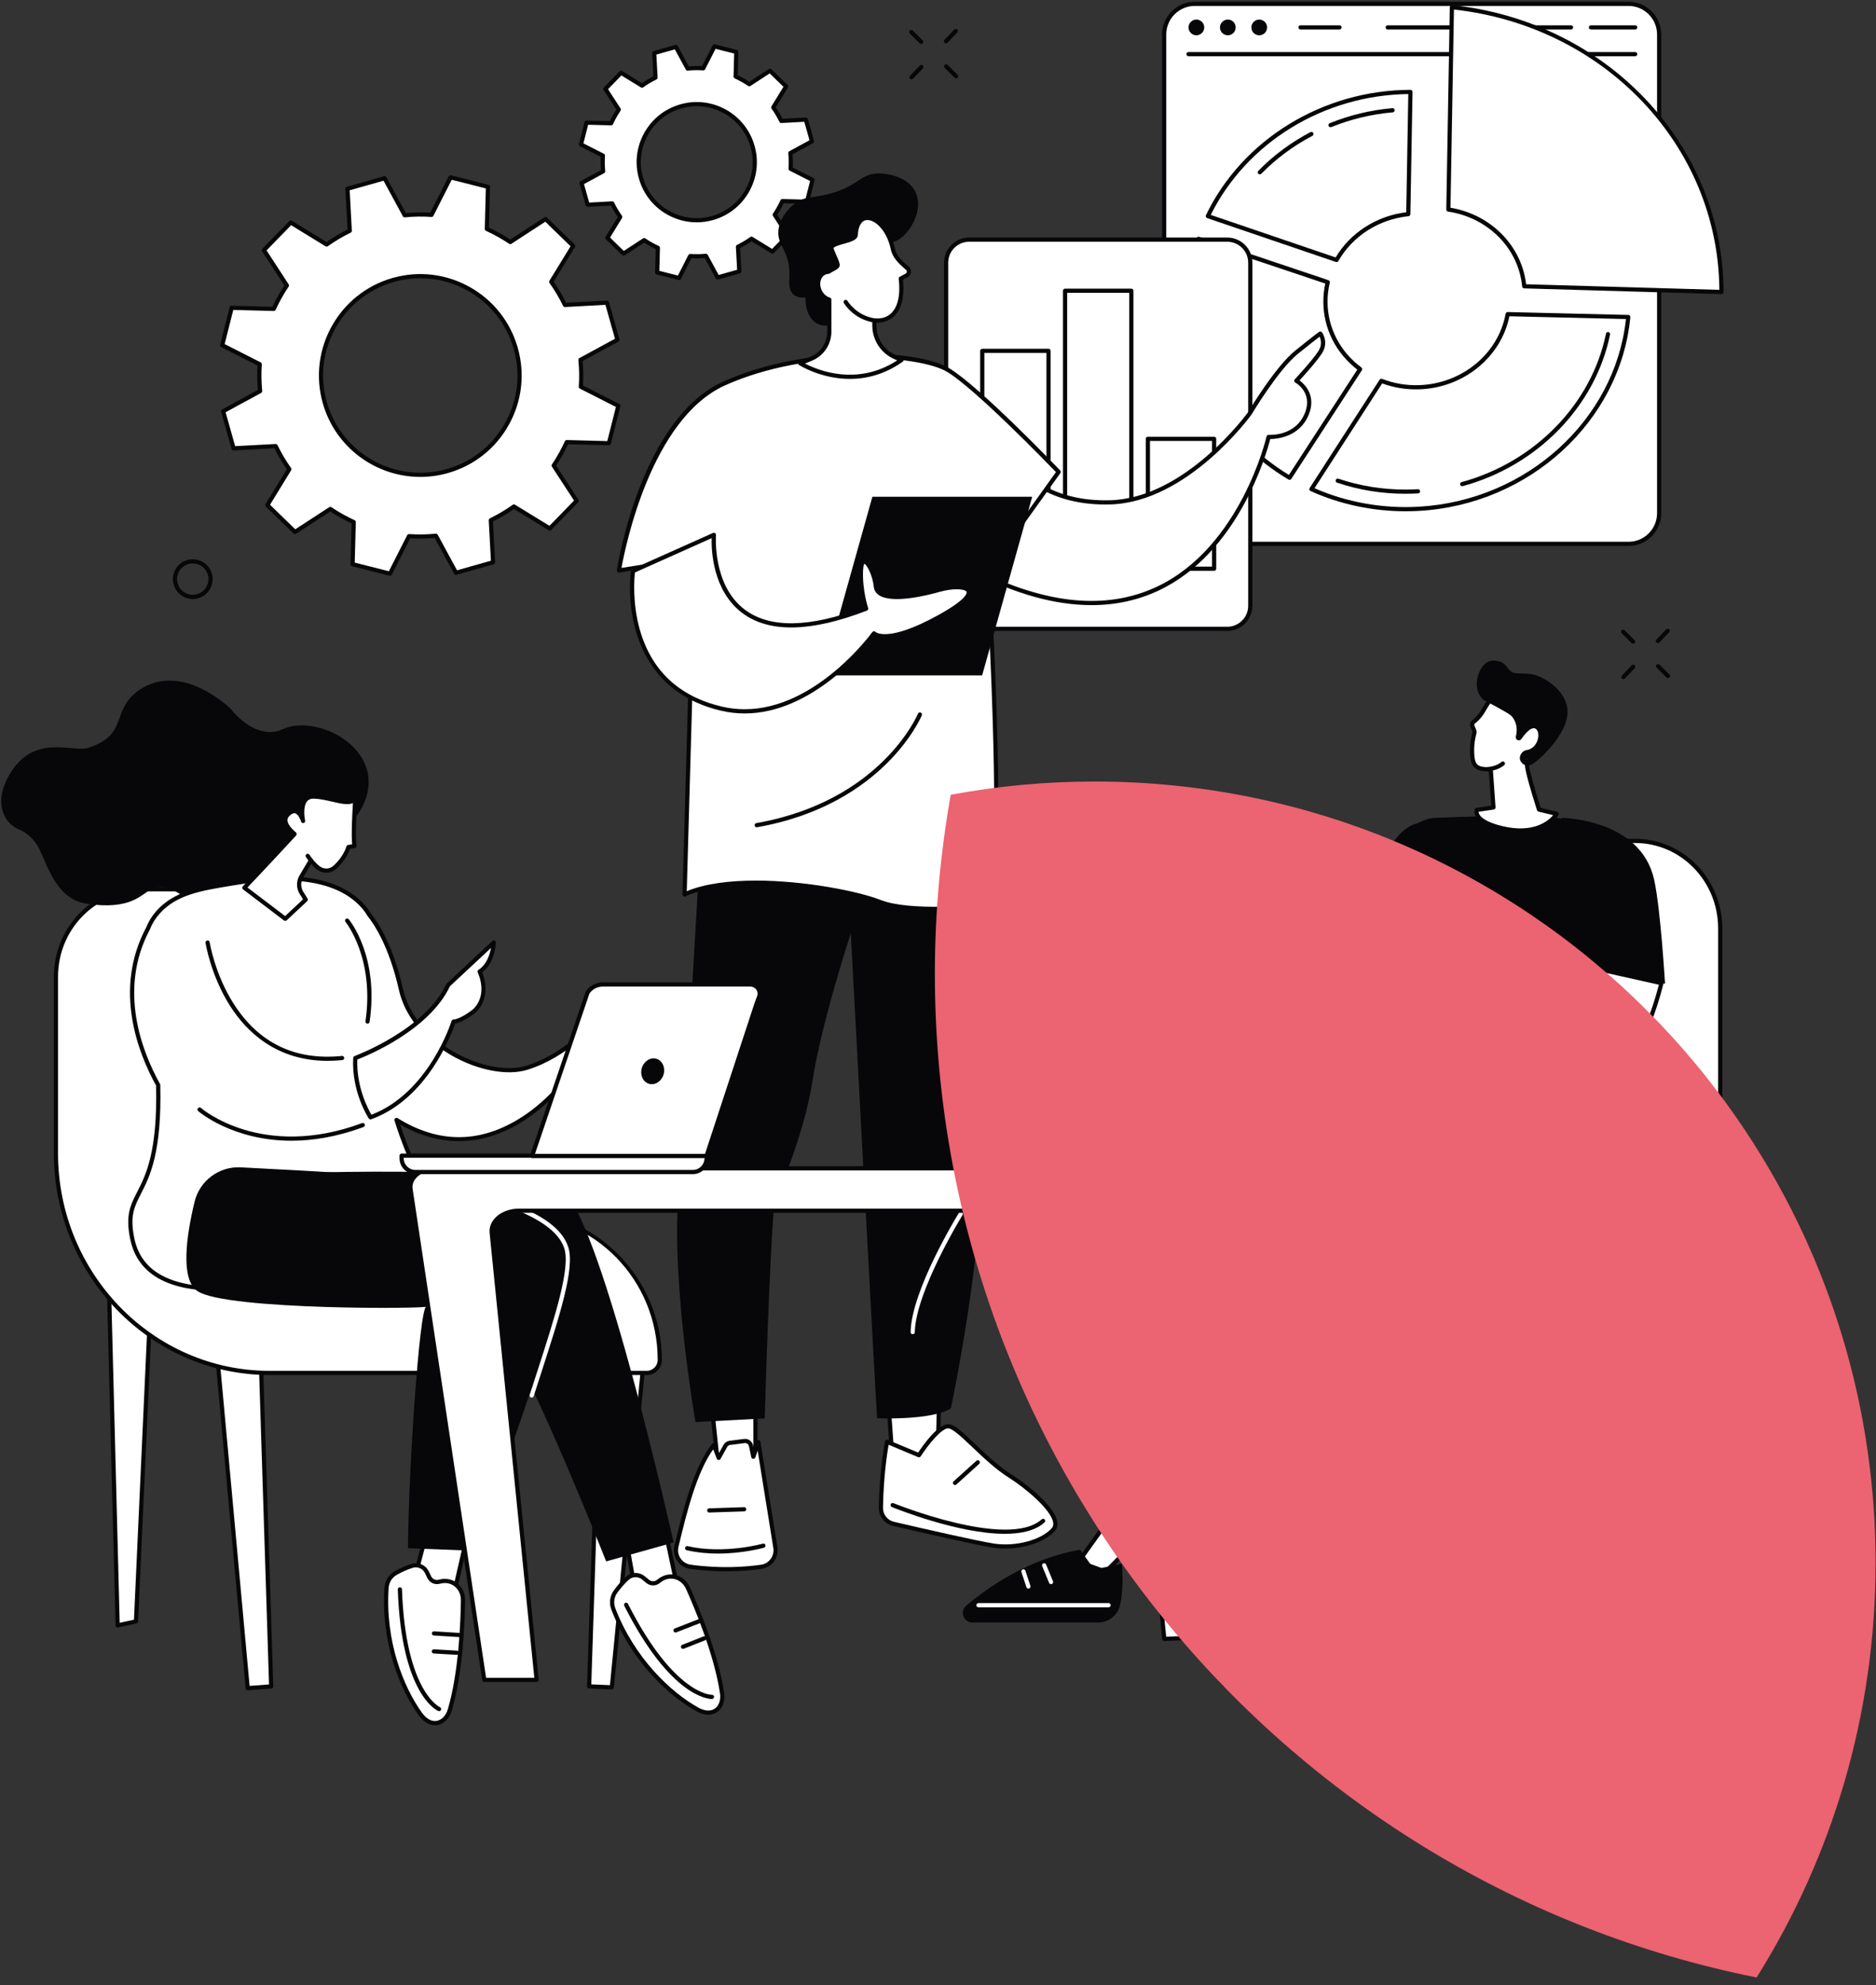 <svg width="208" height="220" viewBox="0 0 208 220" fill="none" xmlns="http://www.w3.org/2000/svg">
<rect x="0" y="0" width="208" height="220" fill="#333333" stroke="none"/>
<g clip-path="url(#clip0_3029_24504)">
<path d="M64.476 20.287L65.155 22.691L67.879 22.545C68.136 23.073 68.432 23.574 68.767 24.041L67.344 26.365L69.135 28.107L71.422 26.617C71.903 26.942 72.41 27.226 72.939 27.466L72.867 30.194L75.288 30.808L76.522 28.378C77.096 28.418 77.678 28.409 78.262 28.351L79.564 30.748L81.967 30.069L81.821 27.345C82.349 27.088 82.85 26.791 83.318 26.456L85.641 27.88L87.383 26.089L85.894 23.802C86.218 23.321 86.502 22.814 86.742 22.285L89.471 22.357L90.084 19.935L87.654 18.702C87.695 18.128 87.686 17.546 87.627 16.962L90.025 15.66L89.345 13.257L86.621 13.403C86.365 12.875 86.068 12.374 85.733 11.906L87.157 9.583L85.366 7.841L83.079 9.33C82.598 9.006 82.09 8.722 81.561 8.482L81.633 5.753L79.212 5.14L77.978 7.569C77.404 7.529 76.823 7.538 76.238 7.597L74.937 5.199L72.533 5.879L72.679 8.603C72.151 8.859 71.65 9.156 71.183 9.491L68.859 8.067L67.117 9.858L68.607 12.145C68.282 12.626 67.998 13.133 67.758 13.663L65.03 13.591L64.416 16.012L66.846 17.246C66.805 17.82 66.815 18.401 66.873 18.986L64.475 20.287H64.476ZM75.502 11.785C78.921 10.819 82.475 12.806 83.44 16.224C84.406 19.642 82.419 23.196 79.001 24.161C75.583 25.128 72.029 23.141 71.064 19.723C70.097 16.304 72.084 12.75 75.502 11.784V11.785Z" fill="white"/>
<path d="M75.29 31.041C75.271 31.041 75.252 31.038 75.232 31.033L72.811 30.419C72.705 30.392 72.632 30.296 72.635 30.188L72.703 27.612C72.261 27.403 71.831 27.162 71.421 26.895L69.262 28.301C69.17 28.36 69.051 28.349 68.973 28.273L67.182 26.531C67.104 26.454 67.089 26.335 67.145 26.242L68.49 24.05C68.214 23.651 67.963 23.227 67.739 22.785L65.168 22.922C65.061 22.928 64.961 22.858 64.932 22.753L64.252 20.35C64.223 20.245 64.27 20.134 64.365 20.082L66.629 18.854C66.587 18.36 66.58 17.867 66.606 17.384L64.313 16.219C64.216 16.17 64.166 16.06 64.193 15.955L64.806 13.533C64.834 13.428 64.937 13.356 65.038 13.358L67.614 13.426C67.823 12.983 68.064 12.553 68.331 12.144L66.925 9.986C66.866 9.895 66.877 9.775 66.953 9.696L68.695 7.905C68.772 7.827 68.891 7.813 68.983 7.869L71.176 9.213C71.574 8.938 71.999 8.686 72.441 8.463L72.303 5.891C72.297 5.783 72.368 5.684 72.473 5.655L74.876 4.976C74.981 4.947 75.092 4.993 75.143 5.088L76.372 7.352C76.866 7.311 77.359 7.303 77.843 7.329L79.007 5.036C79.056 4.939 79.166 4.889 79.271 4.916L81.693 5.53C81.798 5.557 81.871 5.653 81.868 5.762L81.8 8.338C82.243 8.546 82.673 8.787 83.082 9.055L85.241 7.649C85.333 7.589 85.452 7.601 85.531 7.677L87.322 9.419C87.4 9.495 87.414 9.614 87.358 9.707L86.014 11.9C86.289 12.297 86.541 12.722 86.764 13.165L89.336 13.027C89.442 13.021 89.543 13.092 89.572 13.196L90.251 15.6C90.28 15.704 90.234 15.816 90.138 15.867L87.875 17.095C87.916 17.59 87.924 18.083 87.898 18.566L90.191 19.731C90.288 19.78 90.338 19.889 90.311 19.995L89.697 22.416C89.67 22.522 89.568 22.594 89.465 22.592L86.889 22.524C86.681 22.966 86.44 23.396 86.172 23.805L87.578 25.965C87.638 26.056 87.626 26.176 87.55 26.254L85.808 28.045C85.732 28.123 85.613 28.138 85.52 28.082L83.327 26.737C82.928 27.013 82.504 27.265 82.062 27.488L82.2 30.059C82.206 30.168 82.135 30.266 82.031 30.295L79.627 30.975C79.523 31.004 79.411 30.957 79.36 30.862L78.132 28.598C77.638 28.64 77.144 28.647 76.661 28.621L75.496 30.914C75.456 30.994 75.375 31.041 75.288 31.041L75.29 31.041ZM73.105 30.015L75.166 30.536L76.317 28.273C76.359 28.189 76.448 28.139 76.54 28.146C77.097 28.185 77.669 28.177 78.241 28.12C78.333 28.111 78.424 28.159 78.469 28.24L79.681 30.475L81.727 29.897L81.591 27.357C81.585 27.264 81.636 27.177 81.721 27.136C82.238 26.884 82.73 26.593 83.184 26.268C83.26 26.213 83.362 26.21 83.441 26.258L85.606 27.585L87.089 26.061L85.701 23.93C85.65 23.851 85.65 23.75 85.703 23.673C86.019 23.203 86.299 22.704 86.532 22.19C86.571 22.105 86.659 22.051 86.751 22.054L89.293 22.121L89.815 20.059L87.551 18.909C87.468 18.867 87.418 18.779 87.425 18.686C87.463 18.13 87.455 17.558 87.399 16.985C87.389 16.892 87.437 16.802 87.519 16.757L89.753 15.544L89.175 13.498L86.636 13.634C86.542 13.639 86.455 13.588 86.415 13.504C86.163 12.987 85.871 12.495 85.546 12.041C85.492 11.964 85.489 11.863 85.537 11.784L86.863 9.619L85.34 8.136L83.208 9.524C83.13 9.575 83.029 9.574 82.951 9.522C82.482 9.206 81.983 8.927 81.467 8.692C81.383 8.654 81.329 8.568 81.332 8.474L81.398 5.932L79.337 5.41L78.187 7.674C78.144 7.757 78.056 7.806 77.963 7.8C77.407 7.761 76.834 7.77 76.262 7.826C76.169 7.836 76.08 7.788 76.035 7.706L74.822 5.472L72.775 6.05L72.912 8.589C72.917 8.682 72.866 8.77 72.781 8.81C72.264 9.062 71.772 9.354 71.318 9.679C71.242 9.733 71.141 9.737 71.061 9.688L68.897 8.362L67.414 9.885L68.802 12.017C68.853 12.095 68.852 12.196 68.8 12.273C68.484 12.742 68.205 13.242 67.97 13.757C67.931 13.841 67.846 13.894 67.752 13.892L65.209 13.825L64.688 15.887L66.951 17.037C67.035 17.08 67.085 17.167 67.078 17.26C67.039 17.818 67.047 18.39 67.104 18.962C67.113 19.054 67.065 19.144 66.984 19.189L64.749 20.402L65.327 22.449L67.867 22.312C67.961 22.307 68.047 22.358 68.088 22.442C68.339 22.959 68.632 23.452 68.956 23.906C69.01 23.982 69.014 24.083 68.966 24.162L67.639 26.327L69.163 27.81L71.294 26.422C71.373 26.371 71.474 26.372 71.551 26.424C72.02 26.74 72.519 27.019 73.035 27.254C73.12 27.293 73.174 27.378 73.171 27.472L73.104 30.015H73.105ZM77.241 24.639C76.117 24.639 75.007 24.352 73.999 23.789C72.445 22.92 71.322 21.499 70.839 19.786C70.355 18.073 70.567 16.275 71.435 14.721C72.303 13.168 73.725 12.045 75.438 11.562C77.15 11.077 78.949 11.289 80.503 12.158C82.056 13.026 83.179 14.447 83.663 16.16C84.148 17.873 83.936 19.671 83.067 21.225C82.199 22.778 80.777 23.901 79.064 24.386C78.462 24.556 77.85 24.64 77.241 24.64V24.639ZM75.565 12.008C73.971 12.459 72.649 13.503 71.841 14.947C71.033 16.393 70.836 18.066 71.287 19.659C71.738 21.253 72.781 22.575 74.226 23.383C75.671 24.191 77.345 24.388 78.937 23.937C80.531 23.486 81.853 22.442 82.661 20.998C83.469 19.552 83.666 17.879 83.216 16.287C82.765 14.693 81.721 13.37 80.276 12.562C78.832 11.755 77.158 11.557 75.565 12.008Z" fill="#070709"/>
<path d="M24.735 45.574L25.898 49.688L30.56 49.437C30.999 50.341 31.508 51.198 32.08 51.998L29.643 55.974L32.707 58.955L36.621 56.406C37.444 56.961 38.313 57.447 39.218 57.858L39.096 62.526L43.239 63.576L45.35 59.418C46.333 59.487 47.327 59.471 48.328 59.372L50.556 63.475L54.669 62.312L54.418 57.65C55.322 57.211 56.179 56.702 56.98 56.13L60.956 58.568L63.937 55.503L61.388 51.589C61.944 50.766 62.429 49.897 62.84 48.993L67.509 49.116L68.559 44.972L64.4 42.861C64.469 41.879 64.454 40.883 64.355 39.883L68.457 37.656L67.295 33.542L62.632 33.793C62.193 32.889 61.685 32.032 61.113 31.232L63.55 27.256L60.485 24.275L56.572 26.824C55.748 26.269 54.88 25.783 53.976 25.372L54.098 20.703L49.954 19.654L47.843 23.812C46.861 23.743 45.865 23.759 44.865 23.858L42.638 19.755L38.525 20.918L38.775 25.58C37.871 26.019 37.014 26.527 36.214 27.099L32.238 24.662L29.257 27.727L31.806 31.64C31.251 32.463 30.766 33.331 30.354 34.236L25.686 34.114L24.636 38.258L28.794 40.369C28.725 41.351 28.741 42.346 28.84 43.347L24.737 45.574H24.735ZM43.603 31.026C49.451 29.373 55.533 32.773 57.186 38.622C58.84 44.47 55.439 50.552 49.59 52.205C43.742 53.858 37.66 50.458 36.007 44.609C34.354 38.761 37.754 32.679 43.603 31.026Z" fill="white"/>
<path d="M43.239 63.81C43.22 63.81 43.202 63.808 43.182 63.803L39.038 62.753C38.933 62.726 38.86 62.63 38.863 62.521L38.981 58.006C38.163 57.626 37.371 57.182 36.619 56.686L32.834 59.151C32.742 59.21 32.623 59.199 32.545 59.123L29.481 56.142C29.402 56.066 29.388 55.947 29.444 55.854L31.801 52.009C31.29 51.279 30.825 50.496 30.418 49.678L25.909 49.92C25.802 49.926 25.703 49.855 25.673 49.751L24.511 45.638C24.481 45.533 24.528 45.422 24.623 45.371L28.591 43.216C28.509 42.306 28.495 41.396 28.55 40.507L24.528 38.464C24.431 38.415 24.381 38.306 24.408 38.2L25.458 34.057C25.484 33.951 25.577 33.877 25.69 33.881L30.205 33.999C30.585 33.182 31.029 32.389 31.525 31.637L29.06 27.853C29.001 27.762 29.012 27.642 29.088 27.564L32.069 24.5C32.145 24.421 32.264 24.407 32.357 24.463L36.202 26.82C36.931 26.308 37.714 25.844 38.533 25.437L38.291 20.928C38.285 20.819 38.355 20.721 38.46 20.692L42.573 19.529C42.678 19.5 42.789 19.547 42.84 19.642L44.995 23.61C45.905 23.528 46.815 23.514 47.704 23.569L49.747 19.547C49.796 19.45 49.905 19.4 50.011 19.427L54.154 20.477C54.26 20.504 54.333 20.6 54.33 20.709L54.212 25.224C55.029 25.604 55.822 26.047 56.572 26.544L60.357 24.079C60.449 24.019 60.568 24.031 60.646 24.107L63.711 27.088C63.789 27.164 63.803 27.283 63.747 27.376L61.39 31.221C61.902 31.95 62.366 32.732 62.773 33.552L67.282 33.309C67.39 33.303 67.489 33.374 67.518 33.479L68.681 37.592C68.71 37.696 68.663 37.808 68.568 37.859L64.6 40.013C64.682 40.923 64.696 41.834 64.641 42.723L68.662 44.765C68.759 44.814 68.809 44.924 68.782 45.029L67.732 49.173C67.705 49.278 67.607 49.352 67.5 49.348L62.985 49.23C62.605 50.047 62.162 50.84 61.665 51.592L64.13 55.377C64.19 55.468 64.178 55.588 64.102 55.666L61.121 58.73C61.045 58.809 60.926 58.823 60.833 58.767L56.988 56.41C56.258 56.922 55.476 57.386 54.657 57.793L54.9 62.302C54.906 62.41 54.835 62.508 54.73 62.538L50.617 63.7C50.513 63.73 50.401 63.683 50.35 63.588L48.196 59.62C47.286 59.702 46.377 59.715 45.486 59.661L43.444 63.683C43.403 63.762 43.323 63.81 43.236 63.81H43.239ZM39.332 62.348L43.116 63.306L45.144 59.314C45.187 59.23 45.274 59.181 45.367 59.187C46.33 59.255 47.319 59.24 48.306 59.142C48.398 59.132 48.489 59.18 48.534 59.261L50.672 63.202L54.429 62.14L54.189 57.664C54.184 57.571 54.235 57.483 54.319 57.442C55.212 57.008 56.062 56.504 56.847 55.943C56.923 55.888 57.025 55.885 57.104 55.933L60.922 58.273L63.644 55.476L61.196 51.719C61.145 51.64 61.146 51.539 61.198 51.462C61.745 50.651 62.227 49.789 62.631 48.9C62.67 48.815 62.757 48.761 62.849 48.764L67.332 48.882L68.29 45.098L64.298 43.07C64.215 43.028 64.165 42.94 64.172 42.847C64.24 41.885 64.224 40.896 64.127 39.908C64.118 39.815 64.166 39.725 64.247 39.68L68.187 37.542L67.126 33.785L62.649 34.026C62.555 34.031 62.468 33.98 62.428 33.895C61.994 33.002 61.488 32.151 60.928 31.367C60.874 31.291 60.871 31.19 60.919 31.11L63.259 27.293L60.461 24.57L56.704 27.018C56.626 27.069 56.525 27.068 56.447 27.016C55.636 26.47 54.774 25.988 53.885 25.583C53.8 25.544 53.746 25.459 53.749 25.365L53.867 20.882L50.084 19.924L48.056 23.916C48.014 24 47.926 24.05 47.833 24.042C46.87 23.974 45.882 23.99 44.893 24.087C44.801 24.097 44.711 24.049 44.666 23.967L42.526 20.027L38.77 21.089L39.01 25.565C39.015 25.658 38.964 25.746 38.88 25.786C37.986 26.221 37.135 26.726 36.352 27.286C36.275 27.34 36.174 27.345 36.095 27.296L32.277 24.956L29.555 27.753L32.002 31.51C32.054 31.588 32.053 31.69 32 31.767C31.454 32.577 30.972 33.439 30.567 34.329C30.529 34.414 30.445 34.468 30.349 34.465L25.866 34.347L24.908 38.13L28.901 40.158C28.984 40.201 29.034 40.289 29.027 40.382C28.959 41.344 28.975 42.332 29.072 43.321C29.081 43.414 29.033 43.504 28.952 43.548L25.012 45.687L26.073 49.443L30.55 49.203C30.646 49.198 30.73 49.25 30.771 49.334C31.205 50.226 31.709 51.077 32.271 51.861C32.325 51.938 32.328 52.039 32.28 52.118L29.94 55.936L32.737 58.658L36.495 56.211C36.573 56.16 36.674 56.161 36.751 56.213C37.562 56.759 38.424 57.241 39.314 57.646C39.398 57.684 39.453 57.77 39.449 57.864L39.331 62.347L39.332 62.348ZM46.601 52.853C41.699 52.853 37.181 49.617 35.784 44.671C34.098 38.709 37.578 32.487 43.54 30.801C46.428 29.985 49.462 30.342 52.081 31.806C54.701 33.272 56.593 35.669 57.411 38.557C58.227 41.445 57.87 44.479 56.406 47.099C54.94 49.719 52.543 51.611 49.655 52.428C48.637 52.716 47.611 52.853 46.602 52.853H46.601ZM46.613 30.838C45.629 30.838 44.64 30.974 43.667 31.249C37.952 32.865 34.616 38.83 36.231 44.546C37.847 50.261 43.812 53.597 49.529 51.982C52.297 51.199 54.596 49.385 55.999 46.874C57.403 44.362 57.746 41.455 56.963 38.686C56.18 35.917 54.366 33.618 51.855 32.215C50.226 31.303 48.429 30.84 46.613 30.84V30.838Z" fill="#070709"/>
<path d="M180.56 0.425H132.474C130.597 0.425 129.076 1.946 129.076 3.822V56.878C129.076 58.754 130.597 60.275 132.474 60.275H180.56C182.436 60.275 183.957 58.754 183.957 56.878V3.822C183.957 1.946 182.436 0.425 180.56 0.425Z" fill="white"/>
<path d="M180.56 60.507H132.474C130.472 60.507 128.844 58.879 128.844 56.877V3.822C128.844 1.821 130.472 0.192 132.474 0.192H180.56C182.562 0.192 184.19 1.821 184.19 3.822V56.877C184.19 58.879 182.562 60.507 180.56 60.507ZM132.474 0.657C130.729 0.657 129.309 2.076 129.309 3.821V56.876C129.309 58.621 130.729 60.04 132.474 60.04H180.56C182.305 60.04 183.724 58.621 183.724 56.876V3.822C183.724 2.077 182.305 0.658 180.56 0.658H132.474V0.657Z" fill="#070709"/>
<path d="M181.301 6.232H131.778C131.649 6.232 131.545 6.128 131.545 6C131.545 5.871 131.649 5.767 131.778 5.767H181.301C181.429 5.767 181.534 5.871 181.534 6C181.534 6.128 181.429 6.232 181.301 6.232Z" fill="#070709"/>
<path d="M132.648 3.91C133.129 3.91 133.519 3.52 133.519 3.039C133.519 2.557 133.129 2.167 132.648 2.167C132.167 2.167 131.776 2.557 131.776 3.039C131.776 3.52 132.167 3.91 132.648 3.91Z" fill="#070709"/>
<path d="M136.133 3.91C136.614 3.91 137.004 3.52 137.004 3.039C137.004 2.557 136.614 2.167 136.133 2.167C135.652 2.167 135.261 2.557 135.261 3.039C135.261 3.52 135.652 3.91 136.133 3.91Z" fill="#070709"/>
<path d="M139.617 3.91C140.098 3.91 140.488 3.52 140.488 3.039C140.488 2.557 140.098 2.167 139.617 2.167C139.136 2.167 138.745 2.557 138.745 3.039C138.745 3.52 139.136 3.91 139.617 3.91Z" fill="#070709"/>
<path d="M181.301 3.27H176.393C176.265 3.27 176.161 3.166 176.161 3.038C176.161 2.909 176.265 2.805 176.393 2.805H181.301C181.429 2.805 181.534 2.909 181.534 3.038C181.534 3.166 181.429 3.27 181.301 3.27Z" fill="#070709"/>
<path d="M174.186 3.27H153.86C153.731 3.27 153.627 3.166 153.627 3.038C153.627 2.909 153.731 2.805 153.86 2.805H174.186C174.314 2.805 174.419 2.909 174.419 3.038C174.419 3.166 174.314 3.27 174.186 3.27Z" fill="#070709"/>
<path d="M148.517 3.27H144.191C144.062 3.27 143.958 3.166 143.958 3.038C143.958 2.909 144.062 2.805 144.191 2.805H148.517C148.645 2.805 148.749 2.909 148.749 3.038C148.749 3.166 148.645 3.27 148.517 3.27Z" fill="#070709"/>
<path d="M148.19 28.812C149.773 26.042 152.72 24.085 156.143 23.731L156.381 10.189C146.547 10.223 137.869 15.762 133.916 23.951L148.19 28.813V28.812Z" fill="white"/>
<path d="M148.19 29.045C148.165 29.045 148.14 29.041 148.115 29.032L133.841 24.171C133.778 24.149 133.727 24.102 133.701 24.04C133.675 23.979 133.677 23.91 133.706 23.849C137.764 15.441 146.664 9.988 156.38 9.955C156.449 9.958 156.502 9.98 156.546 10.024C156.59 10.069 156.614 10.129 156.613 10.191L156.375 23.733C156.373 23.851 156.283 23.948 156.166 23.961C152.88 24.301 149.974 26.157 148.39 28.926C148.348 29 148.27 29.043 148.189 29.043L148.19 29.045ZM134.242 23.816L148.086 28.53C149.728 25.781 152.63 23.924 155.915 23.523L156.144 10.423C146.789 10.541 138.24 15.77 134.241 23.816H134.242Z" fill="#070709"/>
<path d="M147.519 14.102C147.427 14.102 147.34 14.047 147.303 13.957C147.255 13.838 147.312 13.702 147.431 13.654C149.651 12.755 151.99 12.195 154.383 11.987C154.512 11.977 154.623 12.071 154.635 12.199C154.646 12.328 154.551 12.439 154.423 12.451C152.076 12.654 149.782 13.203 147.604 14.085C147.576 14.097 147.546 14.102 147.518 14.102H147.519Z" fill="#070709"/>
<path d="M139.684 19.325C139.625 19.325 139.567 19.303 139.521 19.258C139.429 19.168 139.428 19.021 139.518 18.929C141.193 17.218 143.137 15.776 145.296 14.643C145.41 14.583 145.549 14.627 145.61 14.741C145.669 14.854 145.626 14.995 145.512 15.055C143.396 16.165 141.491 17.579 139.85 19.255C139.804 19.302 139.744 19.325 139.684 19.325Z" fill="#070709"/>
<path d="M167.161 34.813C166.355 39.263 162.301 42.761 157.335 42.916C155.854 42.962 154.44 42.706 153.156 42.206L145.404 54.208C149.007 55.834 153.078 56.631 157.335 56.386C169.717 55.675 179.45 46.354 180.532 35.134L167.161 34.813Z" fill="white"/>
<path d="M155.85 56.661C152.195 56.661 148.579 55.895 145.309 54.419C145.248 54.391 145.201 54.338 145.182 54.273C145.163 54.209 145.173 54.139 145.21 54.081L152.962 42.08C153.021 41.987 153.138 41.949 153.242 41.989C154.537 42.494 155.911 42.727 157.329 42.683C162.09 42.535 166.129 39.207 166.933 34.772C166.954 34.659 167.057 34.58 167.167 34.581L180.538 34.901C180.603 34.903 180.663 34.931 180.706 34.979C180.749 35.027 180.77 35.092 180.763 35.156C179.652 46.688 169.586 55.915 157.349 56.618C156.849 56.647 156.349 56.66 155.85 56.66V56.661ZM145.748 54.105C149.333 55.675 153.329 56.384 157.323 56.154C169.245 55.469 179.067 46.551 180.276 35.36L167.353 35.05C166.428 39.603 162.252 42.995 157.343 43.147C155.927 43.191 154.551 42.97 153.25 42.489L145.748 54.104V54.105Z" fill="#070709"/>
<path d="M155.826 54.72C153.213 54.72 150.664 54.307 148.247 53.491C148.125 53.45 148.061 53.318 148.101 53.197C148.142 53.074 148.273 53.01 148.396 53.05C150.764 53.85 153.263 54.255 155.825 54.255C156.285 54.255 156.752 54.241 157.21 54.215C157.337 54.207 157.448 54.306 157.455 54.433C157.462 54.562 157.364 54.671 157.236 54.679C156.768 54.706 156.292 54.719 155.824 54.719L155.826 54.72Z" fill="#070709"/>
<path d="M162.119 53.882C162.017 53.882 161.923 53.814 161.895 53.711C161.862 53.587 161.935 53.459 162.058 53.426C170.192 51.208 176.473 44.752 178.06 36.977C178.086 36.851 178.208 36.77 178.335 36.795C178.46 36.822 178.541 36.944 178.516 37.07C176.893 45.015 170.482 51.611 162.181 53.875C162.16 53.88 162.14 53.883 162.119 53.883V53.882Z" fill="#070709"/>
<path d="M142.979 52.945L150.801 40.908C148.461 39.175 146.957 36.479 146.957 33.421C146.957 32.682 147.046 31.962 147.213 31.269L132.885 26.466C132.116 28.721 131.7 31.122 131.7 33.609C131.7 41.843 136.219 48.932 142.98 52.945H142.979Z" fill="white"/>
<path d="M142.979 53.178C142.938 53.178 142.897 53.167 142.861 53.145C135.727 48.911 131.468 41.608 131.468 33.609C131.468 31.149 131.87 28.72 132.665 26.39C132.705 26.269 132.837 26.205 132.959 26.245L147.287 31.049C147.402 31.087 147.468 31.206 147.44 31.323C147.275 32.01 147.19 32.715 147.19 33.421C147.19 36.295 148.556 38.956 150.94 40.721C151.039 40.794 151.063 40.932 150.997 41.034L143.174 53.071C143.129 53.139 143.055 53.176 142.979 53.176V53.178ZM133.031 26.76C132.301 28.974 131.932 31.277 131.932 33.609C131.932 41.37 136.03 48.464 142.906 52.631L150.488 40.963C148.094 39.11 146.725 36.375 146.725 33.422C146.725 32.751 146.797 32.08 146.939 31.423L133.03 26.761L133.031 26.76Z" fill="#070709"/>
<path d="M160.586 23.219C165.109 23.892 168.585 27.396 168.999 31.727L190.863 32.361C190.863 32.351 190.863 32.342 190.863 32.333C190.863 16.293 178.083 2.565 160.978 0.798L160.586 23.218V23.219Z" fill="white"/>
<path d="M190.861 32.593C190.861 32.593 190.858 32.593 190.857 32.593L168.992 31.96C168.875 31.957 168.778 31.866 168.768 31.75C168.365 27.523 164.987 24.109 160.553 23.45C160.437 23.433 160.352 23.333 160.355 23.216L160.746 0.796C160.747 0.731 160.775 0.669 160.824 0.626C160.873 0.583 160.937 0.562 161.003 0.568C169.302 1.425 176.939 5.15 182.505 11.054C188.045 16.931 191.097 24.489 191.097 32.334C191.097 32.396 191.072 32.47 191.026 32.514C190.982 32.557 190.923 32.593 190.861 32.593ZM169.208 31.501L190.631 32.122C190.52 16.197 177.926 2.903 161.205 1.057L160.821 23.02C165.297 23.772 168.704 27.218 169.207 31.501H169.208Z" fill="#070709"/>
<path d="M136.07 26.558H107.454C106.043 26.558 104.9 27.701 104.9 29.112V67.135C104.9 68.546 106.043 69.689 107.454 69.689H136.07C137.481 69.689 138.624 68.546 138.624 67.135V29.112C138.624 27.701 137.481 26.558 136.07 26.558Z" fill="white"/>
<path d="M136.071 69.922H107.454C105.917 69.922 104.668 68.673 104.668 67.136V29.112C104.668 27.575 105.917 26.326 107.454 26.326H136.071C137.608 26.326 138.857 27.575 138.857 29.112V67.136C138.857 68.673 137.608 69.922 136.071 69.922ZM107.453 26.791C106.173 26.791 105.132 27.832 105.132 29.112V67.136C105.132 68.416 106.173 69.458 107.453 69.458H136.07C137.35 69.458 138.392 68.416 138.392 67.136V29.112C138.392 27.832 137.35 26.791 136.07 26.791H107.453Z" fill="#070709"/>
<path d="M116.255 38.884H108.909V63.026H116.255V38.884Z" fill="white"/>
<path d="M116.255 63.259H108.909C108.78 63.259 108.676 63.155 108.676 63.026V38.884C108.676 38.756 108.78 38.651 108.909 38.651H116.255C116.384 38.651 116.488 38.756 116.488 38.884V63.026C116.488 63.155 116.384 63.259 116.255 63.259ZM109.141 62.794H116.023V39.117H109.141V62.794Z" fill="#070709"/>
<path d="M125.436 32.222H118.089V63.026H125.436V32.222Z" fill="white"/>
<path d="M125.435 63.259H118.088C117.96 63.259 117.855 63.155 117.855 63.026V32.222C117.855 32.094 117.96 31.989 118.088 31.989H125.435C125.563 31.989 125.668 32.094 125.668 32.222V63.026C125.668 63.155 125.563 63.259 125.435 63.259ZM118.321 62.794H125.202V32.455H118.321V62.794Z" fill="#070709"/>
<path d="M134.615 48.633H127.269V63.026H134.615V48.633Z" fill="white"/>
<path d="M134.615 63.259H127.269C127.14 63.259 127.036 63.154 127.036 63.026V48.633C127.036 48.505 127.14 48.401 127.269 48.401H134.615C134.744 48.401 134.848 48.505 134.848 48.633V63.026C134.848 63.154 134.744 63.259 134.615 63.259ZM127.502 62.793H134.383V48.865H127.502V62.793Z" fill="#070709"/>
<path d="M78.982 156.389L79.624 162.505L83.759 162.989V155.738L78.982 156.389Z" fill="white"/>
<path d="M83.759 163.222C83.75 163.222 83.742 163.222 83.732 163.22L79.597 162.736C79.488 162.723 79.404 162.637 79.392 162.529L78.751 156.413C78.737 156.287 78.826 156.175 78.95 156.158L83.727 155.507C83.794 155.497 83.861 155.518 83.912 155.562C83.962 155.606 83.991 155.67 83.991 155.737V162.989C83.991 163.056 83.963 163.119 83.913 163.162C83.87 163.2 83.815 163.221 83.758 163.221L83.759 163.222ZM79.836 162.295L83.527 162.728V156.005L79.237 156.589L79.836 162.296V162.295Z" fill="#070709"/>
<path d="M84.411 173.636C82.688 173.878 79.861 174.092 76.544 173.633C75.457 173.483 74.737 172.428 74.998 171.362C75.729 168.393 76.988 162.761 79.147 160.151L79.684 161.567L80.425 160.234C80.526 160.051 80.709 159.928 80.916 159.902L82.539 159.696C82.879 159.653 83.194 159.878 83.264 160.212L83.521 161.44L84.087 159.828L85.975 171.566C86.108 172.569 85.41 173.495 84.409 173.636H84.411Z" fill="white"/>
<path d="M80.501 174.136C79.292 174.136 77.948 174.062 76.512 173.863C75.926 173.781 75.401 173.456 75.07 172.967C74.74 172.482 74.632 171.875 74.773 171.306L74.929 170.665C75.675 167.601 76.922 162.476 78.969 160.002C79.022 159.939 79.104 159.908 79.186 159.921C79.267 159.934 79.336 159.991 79.365 160.068L79.724 161.016L80.222 160.12C80.359 159.874 80.607 159.706 80.887 159.67L82.51 159.465C82.963 159.407 83.397 159.714 83.491 160.164L83.578 160.578L83.868 159.751C83.903 159.65 84.004 159.587 84.108 159.596C84.213 159.606 84.3 159.686 84.317 159.79L86.205 171.529C86.354 172.662 85.563 173.708 84.441 173.866C83.427 174.009 82.079 174.136 80.499 174.136H80.501ZM79.077 160.62C77.243 163.12 76.085 167.88 75.381 170.775L75.225 171.417C75.114 171.866 75.197 172.324 75.457 172.706C75.713 173.085 76.122 173.339 76.578 173.402C79.838 173.853 82.621 173.653 84.38 173.406C85.251 173.283 85.864 172.471 85.749 171.597L84.007 160.769L83.744 161.518C83.709 161.616 83.612 161.679 83.509 161.672C83.404 161.666 83.318 161.59 83.297 161.488L83.038 160.26C82.993 160.046 82.789 159.899 82.569 159.927L80.947 160.133C80.813 160.149 80.695 160.23 80.629 160.348L79.888 161.68C79.844 161.76 79.759 161.806 79.668 161.799C79.578 161.793 79.5 161.735 79.468 161.65L79.077 160.621V160.62Z" fill="#070709"/>
<path d="M79.621 172.169C78.519 172.169 77.326 172.071 76.137 171.8C76.012 171.772 75.933 171.647 75.962 171.522C75.991 171.396 76.115 171.318 76.24 171.346C80.292 172.27 84.536 171.082 84.579 171.071C84.702 171.035 84.83 171.107 84.866 171.23C84.901 171.354 84.829 171.483 84.706 171.517C84.579 171.554 82.385 172.168 79.621 172.168V172.169Z" fill="#070709"/>
<path d="M78.634 167.621C78.508 167.621 78.406 167.522 78.402 167.397C78.398 167.268 78.498 167.161 78.626 167.157L82.503 167.028C82.63 167.027 82.739 167.124 82.743 167.253C82.747 167.381 82.647 167.489 82.518 167.493L78.642 167.621C78.642 167.621 78.637 167.621 78.634 167.621Z" fill="#070709"/>
<path d="M98.35 153.132L98.97 162.057H103.946L104.178 153.132H98.35Z" fill="white"/>
<path d="M103.946 162.29H98.971C98.848 162.29 98.747 162.195 98.739 162.074L98.119 153.149C98.115 153.084 98.136 153.022 98.18 152.975C98.224 152.928 98.286 152.901 98.35 152.901H104.178C104.24 152.901 104.301 152.926 104.345 152.97C104.388 153.015 104.412 153.076 104.41 153.138L104.179 162.063C104.175 162.19 104.072 162.29 103.946 162.29ZM99.188 161.825H103.719L103.939 153.366H98.599L99.186 161.825H99.188Z" fill="#070709"/>
<path d="M97.671 167.096C97.659 167.941 98.236 168.682 99.058 168.873C101.919 169.539 108.363 171.021 110.201 171.294C112.587 171.649 115.519 170.918 116.779 169.523C118.04 168.127 113.957 164.796 112.019 163.583C109.14 161.783 106.375 158.223 105.215 158.063C104.055 157.903 101.891 161.267 101.891 161.267L98.353 159.781C98.353 159.781 97.736 162.813 97.672 167.095L97.671 167.096Z" fill="white"/>
<path d="M111.448 171.617C111.015 171.617 110.584 171.586 110.165 171.525C108.309 171.248 101.742 169.737 99.005 169.099C98.083 168.884 97.425 168.041 97.438 167.092C97.502 162.838 98.117 159.765 98.123 159.735C98.137 159.667 98.18 159.609 98.242 159.575C98.304 159.543 98.377 159.54 98.44 159.567L101.8 160.978C102.348 160.15 104.094 157.674 105.245 157.833C105.901 157.924 106.84 158.815 108.14 160.048C109.351 161.197 110.724 162.501 112.14 163.386C113.696 164.36 116.988 166.935 117.232 168.682C117.288 169.075 117.193 169.41 116.951 169.677C115.887 170.855 113.635 171.615 111.448 171.615V171.617ZM98.527 160.108C98.378 160.951 97.955 163.624 97.903 167.099C97.892 167.83 98.4 168.481 99.109 168.646C101.841 169.282 108.393 170.79 110.233 171.065C112.625 171.42 115.424 170.675 116.604 169.367C116.751 169.204 116.807 169.001 116.771 168.747C116.564 167.265 113.492 164.781 111.893 163.781C110.437 162.871 109.047 161.551 107.819 160.386C106.723 159.347 105.688 158.365 105.181 158.295C104.445 158.192 102.89 160.142 102.084 161.394C102.022 161.489 101.902 161.527 101.798 161.483L98.525 160.109L98.527 160.108Z" fill="#070709"/>
<path d="M111.398 169.981C106.226 169.981 99.274 167.172 98.883 167.012C98.764 166.963 98.707 166.827 98.755 166.709C98.803 166.59 98.94 166.534 99.058 166.582C99.185 166.634 111.787 171.726 115.497 168.376C115.593 168.29 115.739 168.298 115.825 168.393C115.911 168.488 115.904 168.635 115.809 168.721C114.793 169.639 113.204 169.981 111.398 169.981Z" fill="#070709"/>
<path d="M105.883 164.573C105.819 164.573 105.757 164.546 105.71 164.495C105.624 164.4 105.632 164.253 105.727 164.168L108.258 161.885C108.354 161.799 108.5 161.807 108.586 161.902C108.672 161.997 108.665 162.144 108.57 162.229L106.039 164.512C105.994 164.552 105.938 164.572 105.883 164.572V164.573Z" fill="#070709"/>
<path d="M77.571 94.951C77.571 94.951 76.03 122.851 75.223 132.482C74.416 142.114 77.11 157.595 77.11 157.595L84.791 157.191C84.791 157.191 85.317 138.368 85.888 133.14C85.888 133.14 89.131 126.053 90.094 119.733C91.055 113.414 94.33 103.431 94.33 103.431C94.33 103.431 96.99 153.257 97.246 157.172C97.246 157.172 103.27 157.44 105.428 156.081C105.428 156.081 109.254 137.913 108.704 128.028C108.155 118.143 108.758 93.584 108.758 93.584L77.571 94.951Z" fill="#070709"/>
<path d="M84.472 133.372H82.125C81.996 133.372 81.892 133.267 81.892 133.139C81.892 133.01 81.996 132.906 82.125 132.906H84.472C84.6 132.906 84.705 133.01 84.705 133.139C84.705 133.267 84.6 133.372 84.472 133.372Z" fill="white"/>
<path d="M101.197 147.863C101.197 147.863 101.194 147.863 101.192 147.863C101.064 147.861 100.962 147.754 100.964 147.626C101.048 143.021 106.103 134.764 106.318 134.415C106.385 134.306 106.529 134.272 106.638 134.339C106.747 134.406 106.781 134.55 106.714 134.659C106.662 134.743 101.511 143.156 101.428 147.634C101.426 147.761 101.322 147.863 101.196 147.863H101.197Z" fill="white"/>
<path d="M111.189 50.331C111.749 50.287 114.493 55.907 123.082 55.671C131.67 55.435 138.561 45.825 138.561 45.825C138.561 45.825 141.527 40.823 143.778 39.014C146.03 37.207 146.382 36.968 146.382 36.968C146.382 36.968 147.088 37.908 146.382 39.014C145.677 40.121 143.728 42.192 143.728 42.192C143.728 42.192 145.875 43.37 144.907 45.825C143.793 48.648 140.656 48.422 140.656 48.422C140.656 48.422 134.288 76.614 107.971 63.217L111.189 50.329V50.331Z" fill="white"/>
<path d="M121.021 67.062C117.025 67.062 112.625 65.848 107.865 63.425C107.769 63.376 107.719 63.266 107.745 63.162L110.964 50.274C110.988 50.177 111.071 50.106 111.172 50.099C111.402 50.081 111.584 50.283 112.023 50.773C113.325 52.225 116.371 55.624 123.076 55.439C131.453 55.21 138.305 45.785 138.373 45.69C138.484 45.501 141.376 40.648 143.633 38.835C145.866 37.041 146.238 36.786 146.253 36.777C146.355 36.708 146.495 36.731 146.569 36.83C146.602 36.874 147.362 37.913 146.58 39.142C145.992 40.063 144.593 41.603 144.085 42.153C144.652 42.576 145.948 43.823 145.125 45.911C144.128 48.438 141.571 48.65 140.839 48.657C140.438 50.223 137.323 61.286 128.449 65.451C126.16 66.525 123.68 67.062 121.023 67.062H121.021ZM108.241 63.094C115.962 66.985 122.692 67.637 128.248 65.031C137.551 60.665 140.402 48.493 140.429 48.37C140.454 48.259 140.558 48.182 140.672 48.19C140.793 48.198 143.655 48.366 144.691 45.74C145.569 43.512 143.696 42.44 143.615 42.396C143.553 42.362 143.509 42.299 143.499 42.228C143.487 42.157 143.51 42.085 143.559 42.033C143.578 42.012 145.5 39.966 146.186 38.89C146.617 38.215 146.449 37.612 146.31 37.31C146.024 37.527 145.366 38.038 143.923 39.196C141.731 40.958 138.79 45.894 138.76 45.943C138.68 46.056 131.692 55.667 123.088 55.903C122.907 55.908 122.728 55.91 122.552 55.91C116.004 55.91 112.986 52.542 111.676 51.082C111.555 50.947 111.432 50.81 111.333 50.709L108.24 63.093L108.241 63.094Z" fill="#070709"/>
<path d="M68.622 63.218C68.622 63.218 71.199 46.583 80.306 42.49C89.411 38.397 101.73 38.967 105.127 41.01C108.525 43.054 117.378 52.296 117.378 52.296L109.555 63.218C109.555 63.218 111.343 92.622 109.929 100.384C109.929 100.384 101.226 101.4 97.534 99.946C93.843 98.492 81.704 96.454 75.902 99.12L76.956 61.894L68.623 63.218H68.622Z" fill="white"/>
<path d="M103.786 100.965C101.474 100.965 99.029 100.784 97.448 100.162C93.813 98.731 81.797 96.667 75.998 99.332C75.925 99.365 75.841 99.359 75.773 99.314C75.706 99.27 75.666 99.194 75.668 99.114L76.715 62.167L68.659 63.448C68.586 63.459 68.511 63.435 68.458 63.383C68.406 63.331 68.381 63.256 68.393 63.183C68.499 62.498 71.094 46.376 80.21 42.278C89.183 38.244 101.584 38.608 105.246 40.811C108.631 42.847 117.183 51.756 117.545 52.135C117.623 52.215 117.632 52.341 117.566 52.431L109.791 63.287C109.894 65.022 111.522 92.928 110.157 100.426C110.138 100.526 110.057 100.603 109.956 100.615C109.751 100.639 106.889 100.965 103.786 100.965ZM83.788 97.587C89.292 97.587 95.235 98.79 97.619 99.729C100.932 101.033 108.493 100.303 109.73 100.171C111.067 92.272 109.34 63.523 109.322 63.232C109.319 63.179 109.333 63.126 109.365 63.083L117.077 52.317C115.955 51.154 108.112 43.077 105.007 41.209C101.81 39.285 89.511 38.605 80.401 42.701C72.2 46.387 69.323 60.627 68.906 62.938L76.919 61.664C76.988 61.654 77.056 61.674 77.109 61.72C77.161 61.766 77.189 61.831 77.188 61.901L76.144 98.762C78.204 97.912 80.937 97.589 83.788 97.589V97.587Z" fill="#070709"/>
<path d="M83.899 91.68C83.788 91.68 83.69 91.601 83.671 91.488C83.649 91.362 83.732 91.241 83.859 91.219C97.699 88.773 101.739 79.19 101.778 79.094C101.826 78.975 101.962 78.918 102.081 78.966C102.2 79.014 102.257 79.15 102.209 79.269C102.169 79.368 98.045 89.184 83.94 91.676C83.926 91.678 83.913 91.679 83.899 91.679V91.68Z" fill="#070709"/>
<path d="M108.895 74.845H91.176L96.725 55.053H114.445L108.895 74.845Z" fill="#070709"/>
<path d="M70.185 63.282L79.152 59.273C79.152 59.273 77.889 74.467 96.032 67.451C96.032 67.451 95.363 65.499 95.458 63.218C95.553 60.938 96.917 63.144 97.108 64.998C97.299 66.851 101.559 66.099 104.119 65.368C106.679 64.638 110.039 65.116 104.119 68.382C98.199 71.647 96.902 70.19 96.902 70.19C96.902 70.19 89.342 80.769 79.935 78.521C68.365 75.757 70.185 63.281 70.185 63.281V63.282Z" fill="white"/>
<path d="M82.56 79.064C81.686 79.064 80.793 78.966 79.882 78.748C73.796 77.294 71.421 73.149 70.498 69.929C69.504 66.457 69.935 63.378 69.954 63.248C69.966 63.17 70.017 63.102 70.09 63.07L79.057 59.061C79.132 59.028 79.219 59.036 79.287 59.084C79.354 59.132 79.391 59.211 79.384 59.293C79.38 59.348 78.97 64.865 82.585 67.567C85.381 69.658 89.809 69.572 95.745 67.313C95.574 66.739 95.147 65.095 95.226 63.209C95.238 62.918 95.275 62.03 95.814 62.015C95.818 62.015 95.823 62.015 95.827 62.015C96.528 62.015 97.215 63.776 97.339 64.975C97.365 65.226 97.485 65.421 97.707 65.572C98.77 66.291 101.791 65.792 104.054 65.146C105.242 64.807 107.254 64.581 107.6 65.42C107.895 66.138 106.793 67.173 104.231 68.587C99.38 71.262 97.536 70.843 96.95 70.515C95.976 71.786 90.069 79.066 82.56 79.066V79.064ZM70.399 63.441C70.33 64.053 70.089 66.822 70.949 69.817C72.242 74.319 75.284 77.172 79.989 78.296C80.864 78.504 81.725 78.599 82.565 78.599C90.506 78.599 96.645 70.15 96.713 70.056C96.754 69.998 96.819 69.963 96.889 69.959C96.963 69.954 97.028 69.984 97.075 70.036C97.083 70.043 98.412 71.263 104.006 68.178C107.355 66.331 107.199 65.666 107.171 65.596C107.028 65.248 105.663 65.169 104.183 65.592C102.982 65.934 98.95 66.972 97.447 65.955C97.109 65.726 96.918 65.412 96.878 65.021C96.739 63.673 96.056 62.517 95.829 62.478C95.833 62.486 95.717 62.611 95.691 63.227C95.599 65.434 96.246 67.356 96.254 67.375C96.294 67.493 96.234 67.623 96.118 67.668C89.918 70.065 85.271 70.156 82.305 67.938C79.015 65.476 78.867 60.989 78.903 59.639L70.401 63.441H70.399Z" fill="#070709"/>
<path d="M94.121 34.907C93.347 35.617 91.832 36.482 90.647 35.885C89.764 35.441 89.271 34.29 89.302 32.97C88.894 33.004 88.358 32.974 87.976 32.637C87.387 32.118 87.498 31.16 87.521 30.531C87.627 27.629 85.941 27.183 86.353 25.213C86.677 23.666 87.893 22.743 88.121 22.571C89.269 21.7 90.047 21.981 91.976 21.475C95.225 20.624 95.328 19.225 97.467 19.217C97.592 19.217 100.504 19.249 101.492 21.261C102.296 22.897 101.357 24.886 100.386 25.93C99.129 27.283 98.226 26.615 96.964 27.75C94.75 29.742 96.422 32.799 94.12 34.905L94.121 34.907Z" fill="#070709"/>
<path d="M100.603 29.729L100.474 29.618C99.832 29.064 99.162 28.421 98.992 27.59C98.267 24.057 95.03 22.774 94.881 26.018C94.844 26.836 91.853 26.795 92.208 27.654C93.133 29.894 93.154 29.291 91.848 30.117C91.7 30.123 91.554 30.155 91.415 30.22C90.746 30.532 90.508 31.441 90.886 32.25C91.114 32.742 91.518 33.079 91.948 33.202V36.742C91.948 38.069 91.146 39.264 89.917 39.767L88.722 40.255C88.722 40.255 94.296 43.893 99.953 39.9L99.198 39.561C97.868 38.965 96.996 37.662 96.95 36.206L96.944 35.514C97.323 35.547 97.692 35.522 98.032 35.423C99.614 34.963 100.14 33.139 99.871 30.873L100.515 30.527C100.816 30.365 100.861 29.953 100.603 29.73V29.729Z" fill="white"/>
<path d="M94.233 41.991C91.014 41.991 88.632 40.474 88.595 40.45C88.523 40.403 88.482 40.319 88.49 40.233C88.499 40.147 88.554 40.072 88.633 40.039L89.829 39.551C90.975 39.082 91.715 37.98 91.715 36.742V33.368C91.27 33.19 90.896 32.826 90.674 32.348C90.243 31.424 90.531 30.375 91.316 30.009C91.458 29.942 91.611 29.903 91.774 29.888C91.99 29.753 92.168 29.66 92.311 29.582C92.476 29.495 92.632 29.411 92.636 29.369C92.647 29.264 92.517 28.967 92.339 28.554C92.244 28.335 92.128 28.069 91.993 27.742C91.928 27.587 91.93 27.43 91.999 27.289C92.179 26.921 92.757 26.759 93.425 26.571C93.908 26.436 94.638 26.231 94.648 26.008C94.731 24.221 95.665 23.956 96.063 23.924C97.206 23.836 98.737 25.192 99.219 27.543C99.376 28.312 100.028 28.927 100.626 29.442L100.754 29.552C100.934 29.707 101.025 29.939 100.999 30.175C100.973 30.411 100.833 30.618 100.625 30.73L100.119 31.002C100.378 33.506 99.646 35.193 98.097 35.644C97.813 35.727 97.503 35.764 97.177 35.758L97.181 36.203C97.224 37.555 98.053 38.792 99.292 39.348L100.046 39.687C100.123 39.721 100.175 39.793 100.183 39.877C100.192 39.96 100.154 40.04 100.086 40.088C98.049 41.527 96.013 41.991 94.232 41.991H94.233ZM89.253 40.289C90.583 40.986 94.993 42.861 99.478 39.94L99.103 39.772C97.702 39.144 96.766 37.746 96.718 36.212L96.712 35.515C96.712 35.449 96.738 35.386 96.787 35.342C96.835 35.297 96.9 35.275 96.965 35.281C97.331 35.313 97.669 35.286 97.969 35.199C99.311 34.808 99.92 33.242 99.643 30.899C99.631 30.805 99.679 30.713 99.764 30.668L100.408 30.321C100.483 30.281 100.531 30.21 100.54 30.125C100.55 30.041 100.518 29.96 100.454 29.905L100.325 29.794C99.67 29.23 98.954 28.549 98.767 27.637C98.349 25.602 97.05 24.314 96.102 24.388C95.521 24.434 95.162 25.032 95.116 26.03C95.09 26.589 94.344 26.799 93.553 27.02C93.112 27.143 92.508 27.313 92.42 27.494C92.415 27.504 92.407 27.521 92.425 27.566C92.559 27.89 92.674 28.154 92.768 28.371C93.205 29.377 93.296 29.587 92.533 29.995C92.385 30.074 92.2 30.173 91.974 30.315C91.94 30.337 91.9 30.349 91.86 30.351C91.735 30.356 91.62 30.383 91.515 30.432C90.963 30.69 90.776 31.461 91.098 32.153C91.288 32.561 91.631 32.87 92.013 32.98C92.113 33.008 92.182 33.1 92.182 33.203V36.742C92.182 38.17 91.328 39.441 90.007 39.982L89.254 40.29L89.253 40.289Z" fill="#070709"/>
<path d="M96.945 35.745C96.933 35.745 96.921 35.745 96.909 35.741C94.629 35.392 93.604 33.651 93.561 33.578C93.497 33.467 93.535 33.325 93.646 33.261C93.757 33.197 93.899 33.234 93.964 33.345C93.973 33.361 94.926 34.967 96.979 35.282C97.106 35.302 97.193 35.42 97.173 35.547C97.155 35.662 97.056 35.745 96.944 35.745H96.945Z" fill="#070709"/>
<path d="M21.373 66.385C21.081 66.385 20.789 66.326 20.511 66.209C19.969 65.978 19.55 65.551 19.33 65.005C18.875 63.878 19.422 62.591 20.549 62.137C21.676 61.682 22.962 62.229 23.417 63.356C23.872 64.483 23.325 65.77 22.198 66.224C21.932 66.332 21.652 66.386 21.373 66.386V66.385ZM21.37 62.441C21.154 62.441 20.935 62.481 20.722 62.567C19.833 62.926 19.402 63.942 19.761 64.831C19.935 65.262 20.266 65.599 20.693 65.781C21.121 65.962 21.592 65.966 22.023 65.793C22.913 65.434 23.344 64.419 22.985 63.529C22.711 62.853 22.058 62.441 21.37 62.441Z" fill="#070709"/>
<path d="M183.812 71.275C183.755 71.275 183.696 71.254 183.651 71.21C183.559 71.121 183.555 70.974 183.644 70.881L184.734 69.743C184.822 69.65 184.97 69.646 185.063 69.735C185.155 69.824 185.159 69.971 185.07 70.064L183.98 71.203C183.934 71.251 183.874 71.275 183.812 71.275Z" fill="#070709"/>
<path d="M179.998 75.26C179.941 75.26 179.883 75.239 179.838 75.195C179.745 75.106 179.742 74.959 179.83 74.866L180.92 73.727C181.009 73.634 181.156 73.631 181.249 73.72C181.342 73.809 181.345 73.956 181.256 74.049L180.166 75.188C180.121 75.236 180.06 75.26 179.998 75.26Z" fill="#070709"/>
<path d="M181.067 71.335C181.009 71.335 180.949 71.313 180.904 71.268L179.798 70.179C179.706 70.089 179.705 69.942 179.796 69.85C179.886 69.758 180.033 69.757 180.125 69.848L181.23 70.938C181.322 71.027 181.323 71.174 181.232 71.266C181.186 71.312 181.127 71.335 181.066 71.335H181.067Z" fill="#070709"/>
<path d="M184.938 75.15C184.88 75.15 184.82 75.128 184.776 75.083L183.67 73.993C183.578 73.904 183.577 73.757 183.668 73.665C183.758 73.573 183.905 73.572 183.997 73.663L185.103 74.752C185.195 74.842 185.196 74.989 185.105 75.081C185.059 75.127 185 75.15 184.939 75.15H184.938Z" fill="#070709"/>
<path d="M104.881 4.807C104.824 4.807 104.765 4.786 104.72 4.742C104.627 4.653 104.624 4.506 104.713 4.413L105.803 3.274C105.891 3.182 106.039 3.178 106.131 3.267C106.224 3.356 106.228 3.503 106.139 3.596L105.049 4.735C105.003 4.783 104.943 4.807 104.881 4.807Z" fill="#070709"/>
<path d="M101.067 8.792C101.01 8.792 100.951 8.771 100.907 8.727C100.814 8.638 100.811 8.491 100.899 8.398L101.989 7.259C102.078 7.167 102.225 7.163 102.318 7.252C102.411 7.341 102.414 7.488 102.325 7.581L101.235 8.72C101.189 8.768 101.129 8.792 101.067 8.792Z" fill="#070709"/>
<path d="M102.137 4.867C102.079 4.867 102.019 4.845 101.974 4.8L100.869 3.711C100.777 3.621 100.776 3.474 100.867 3.382C100.957 3.29 101.104 3.289 101.196 3.38L102.302 4.47C102.394 4.559 102.395 4.707 102.304 4.798C102.258 4.844 102.199 4.867 102.138 4.867H102.137Z" fill="#070709"/>
<path d="M106.007 8.682C105.949 8.682 105.889 8.66 105.844 8.615L104.738 7.526C104.646 7.436 104.645 7.289 104.736 7.197C104.826 7.105 104.973 7.104 105.065 7.195L106.171 8.284C106.263 8.374 106.264 8.521 106.173 8.613C106.127 8.659 106.068 8.682 106.007 8.682Z" fill="#070709"/>
<path d="M71.367 150.849L67.838 186.993L65.319 186.887L66.57 148.891L71.367 150.849Z" fill="white"/>
<path d="M67.838 187.226C67.838 187.226 67.831 187.226 67.828 187.226L65.31 187.12C65.182 187.115 65.083 187.007 65.087 186.88L66.339 148.884C66.341 148.807 66.38 148.737 66.444 148.696C66.508 148.654 66.588 148.647 66.658 148.676L71.455 150.635C71.55 150.674 71.608 150.771 71.598 150.873L68.068 187.017C68.057 187.137 67.957 187.227 67.836 187.227L67.838 187.226ZM65.559 186.665L67.628 186.752L71.119 150.999L66.791 149.232L65.558 186.665H65.559Z" fill="#070709"/>
<path d="M24.02 149.548L27.465 187.083L30.07 186.887L28.818 147.519L24.02 149.548Z" fill="white"/>
<path d="M27.464 187.315C27.345 187.315 27.244 187.224 27.233 187.104L23.788 149.57C23.779 149.469 23.836 149.374 23.929 149.335L28.726 147.306C28.797 147.276 28.878 147.283 28.942 147.325C29.007 147.367 29.047 147.437 29.05 147.514L30.301 186.882C30.305 187.006 30.21 187.112 30.086 187.121L27.482 187.316C27.476 187.316 27.471 187.316 27.464 187.316V187.315ZM24.267 149.697L27.675 186.834L29.829 186.672L28.596 147.866L24.267 149.697Z" fill="#070709"/>
<path d="M12.03 140.716L13.043 180.13L15.076 179.69L16.942 138.843L12.03 140.716Z" fill="white"/>
<path d="M13.043 180.363C12.992 180.363 12.941 180.346 12.899 180.313C12.845 180.27 12.813 180.205 12.811 180.137L11.797 140.723C11.795 140.625 11.855 140.535 11.946 140.499L16.858 138.625C16.931 138.597 17.014 138.608 17.077 138.654C17.141 138.7 17.177 138.775 17.173 138.853L15.308 179.7C15.303 179.806 15.228 179.894 15.126 179.916L13.092 180.357C13.076 180.36 13.06 180.362 13.043 180.362V180.363ZM12.267 140.875L13.269 179.843L14.853 179.5L16.693 139.185L12.267 140.874V140.875Z" fill="#070709"/>
<path d="M51.763 139.836L52.776 179.248L54.89 179.26L56.675 137.961L51.763 139.836Z" fill="white"/>
<path d="M41.554 109.053V118.224C41.554 127.193 48.628 134.465 57.354 134.465C66.081 134.465 73.154 141.735 73.154 150.705C73.154 151.504 72.507 152.152 71.71 152.152H29.887C16.806 152.152 6.201 141.252 6.201 127.806V108.238C6.201 102.89 10.418 98.555 15.621 98.555H31.34C36.981 98.555 41.554 103.255 41.554 109.053Z" fill="white"/>
<path d="M71.71 152.383H29.887C16.698 152.383 5.969 141.357 5.969 127.805V108.237C5.969 102.77 10.299 98.322 15.622 98.322H31.341C37.101 98.322 41.788 103.136 41.788 109.053V118.224C41.788 127.051 48.772 134.232 57.355 134.232C65.939 134.232 73.388 141.621 73.388 150.704C73.388 151.63 72.635 152.383 71.712 152.383H71.71ZM15.621 98.787C10.555 98.787 6.433 103.027 6.433 108.238V127.806C6.433 141.102 16.955 151.919 29.887 151.919H71.71C72.377 151.919 72.921 151.374 72.921 150.704C72.921 141.877 65.938 134.696 57.354 134.696C48.771 134.696 41.322 127.307 41.322 118.224V109.053C41.322 103.392 36.844 98.786 31.34 98.786H15.621V98.787Z" fill="#070709"/>
<path d="M2.15 91.943C1.509 91.677 0.945 91.215 0.59 90.582C0.064 89.643 -0.217 88.141 0.964 85.996C3.633 81.15 8.091 83.441 9.796 82.879C13.617 81.621 12.713 79.555 14.267 77.548C15.428 76.046 19.439 73.212 25.531 78.49C25.531 78.49 28.267 82.224 31.368 80.803C35.177 79.058 42.832 83.006 40.414 88.877C39.717 90.57 38.46 91.872 36.929 92.578C36.651 92.707 36.347 92.83 36.018 92.944C35.063 93.272 34.325 94.124 34.086 95.222C33.307 98.798 30.359 105.7 19.416 98.754C18.591 98.23 17.612 98.164 16.758 98.56C15.709 99.047 14.571 100.934 9.513 100.138C6.264 99.626 5.232 95.845 4.374 94.124C3.691 92.754 2.709 92.173 2.15 91.942V91.943Z" fill="#070709"/>
<path d="M58.416 118.331C54.113 119.676 45.869 115.943 44.463 109.681C43.349 104.716 41.607 102.196 40.932 101.364C40.61 100.814 40.186 100.298 39.626 99.805C35.618 96.282 28.676 97.423 25.672 97.917C22.265 98.476 19.441 98.941 17.522 101.102C17.012 101.676 16.651 102.277 16.402 102.917V102.915C12.733 109.821 15.707 116.952 17.54 120.246C17.842 133.454 13.474 131.378 14.657 137.243C16.322 145.505 29.627 142.417 34.467 141.362C36.165 140.991 45.055 143.632 47.228 136.772C48.496 132.77 46.086 130.921 43.958 124.111C54.86 130.887 62.957 119.332 62.957 119.332L63.797 115.281C63.797 115.281 61.598 117.335 58.415 118.331H58.416Z" fill="white"/>
<path d="M24.093 143.045C21.514 143.045 19.026 142.639 17.187 141.438C15.719 140.48 14.792 139.084 14.429 137.288C13.899 134.658 14.452 133.576 15.216 132.08C16.168 130.218 17.471 127.669 17.309 120.309C15.312 116.702 12.549 109.678 16.194 102.81C16.462 102.13 16.838 101.521 17.348 100.948C19.322 98.725 22.247 98.243 25.635 97.687C28.644 97.192 35.689 96.035 39.779 99.631C40.34 100.122 40.779 100.646 41.123 101.232C41.833 102.11 43.574 104.662 44.69 109.629C45.295 112.326 47.333 114.849 50.279 116.549C53.066 118.158 56.232 118.769 58.346 118.109C61.437 117.142 63.617 115.131 63.639 115.111C63.713 115.042 63.823 115.029 63.911 115.079C63.999 115.129 64.046 115.229 64.025 115.328L63.184 119.379C63.178 119.41 63.166 119.439 63.147 119.465C63.126 119.495 61.055 122.418 57.665 124.462C54.617 126.299 49.872 127.777 44.367 124.626C45.045 126.69 45.747 128.296 46.321 129.608C47.515 132.34 48.304 134.143 47.449 136.842C45.681 142.422 39.624 141.916 36.368 141.644C35.549 141.577 34.842 141.517 34.516 141.588L34.213 141.654C31.805 142.181 27.854 143.045 24.093 143.045ZM16.594 103.049C13.051 109.749 15.791 116.628 17.743 120.133C17.762 120.167 17.771 120.203 17.772 120.241C17.945 127.763 16.608 130.381 15.631 132.292C14.882 133.757 14.387 134.726 14.886 137.197C15.222 138.866 16.082 140.162 17.441 141.049C21.799 143.895 30.116 142.075 34.114 141.201L34.418 141.134C34.812 141.048 35.481 141.104 36.408 141.181C39.753 141.46 45.352 141.927 47.008 136.701C47.811 134.169 47.089 132.522 45.896 129.794C45.265 128.35 44.479 126.553 43.737 124.18C43.708 124.087 43.74 123.986 43.816 123.926C43.894 123.867 43.999 123.862 44.081 123.913C48.518 126.67 53.003 126.723 57.414 124.07C60.516 122.204 62.488 119.581 62.74 119.236L63.433 115.895C62.594 116.564 60.807 117.827 58.485 118.552C56.252 119.25 52.94 118.622 50.046 116.952C46.987 115.187 44.869 112.555 44.236 109.732C43.137 104.835 41.432 102.352 40.751 101.511C40.744 101.502 40.737 101.493 40.731 101.482C40.411 100.934 39.998 100.444 39.472 99.98C35.547 96.531 28.654 97.663 25.71 98.147C22.274 98.711 19.56 99.157 17.695 101.257C17.217 101.794 16.865 102.365 16.618 103.002C16.612 103.019 16.603 103.034 16.594 103.049Z" fill="#070709"/>
<path d="M39.393 117.251C39.393 117.251 47.243 114.389 49.693 109.158L54.746 104.449C54.746 104.449 54.675 106.726 53.174 107.676C53.174 107.676 54.462 110.269 52.562 112.059C52.562 112.059 51.136 113.193 50.286 113.213C50.286 113.213 47.798 121.386 41.08 123.82C41.08 123.82 39.193 120.952 39.392 117.251H39.393Z" fill="white"/>
<path d="M41.081 124.053C41.005 124.053 40.93 124.015 40.887 123.948C40.808 123.828 38.96 120.974 39.161 117.238C39.166 117.145 39.226 117.064 39.314 117.032C39.391 117.004 47.102 114.142 49.484 109.06C49.496 109.032 49.514 109.008 49.536 108.989L54.589 104.28C54.657 104.217 54.758 104.2 54.843 104.239C54.929 104.277 54.982 104.364 54.98 104.458C54.977 104.552 54.892 106.706 53.464 107.76C53.723 108.412 54.422 110.628 52.722 112.229C52.651 112.287 51.376 113.294 50.462 113.431C50.077 114.563 47.406 121.777 41.161 124.039C41.135 124.048 41.108 124.053 41.082 124.053H41.081ZM39.618 117.414C39.503 120.442 40.81 122.904 41.18 123.536C47.58 121.089 50.041 113.225 50.065 113.146C50.094 113.05 50.182 112.984 50.282 112.981C50.915 112.965 52.039 112.179 52.419 111.878C54.153 110.242 53.017 107.878 52.968 107.779C52.915 107.672 52.951 107.543 53.051 107.479C53.968 106.899 54.312 105.759 54.44 105.054L49.886 109.299C47.559 114.199 40.737 116.987 39.618 117.416V117.414Z" fill="#070709"/>
<path d="M32.318 126.418C25.777 126.418 22.022 123.177 21.972 123.132C21.876 123.046 21.868 122.9 21.953 122.804C22.038 122.708 22.184 122.699 22.28 122.784C22.346 122.843 29.028 128.589 40.148 124.463C40.268 124.418 40.401 124.479 40.446 124.599C40.491 124.72 40.429 124.853 40.309 124.898C37.321 126.006 34.643 126.417 32.318 126.417V126.418Z" fill="#070709"/>
<path d="M36.332 117.567C30.633 117.567 27.315 114.322 25.498 111.461C23.36 108.096 22.792 104.521 22.787 104.485C22.767 104.358 22.854 104.24 22.981 104.22C23.109 104.2 23.226 104.288 23.246 104.414C23.251 104.448 23.808 107.941 25.898 111.223C28.681 115.596 32.723 117.547 37.909 117.019C38.035 117.005 38.151 117.099 38.164 117.227C38.176 117.354 38.083 117.469 37.956 117.481C37.394 117.539 36.853 117.566 36.332 117.566V117.567Z" fill="#070709"/>
<path d="M40.752 113.445C40.74 113.445 40.729 113.445 40.718 113.443C40.59 113.424 40.502 113.306 40.521 113.179C41.546 106.172 38.34 102.208 38.308 102.168C38.226 102.069 38.24 101.923 38.338 101.84C38.437 101.758 38.583 101.771 38.664 101.87C38.802 102.036 42.038 106.022 40.98 113.246C40.964 113.362 40.865 113.445 40.751 113.445H40.752Z" fill="#070709"/>
<path d="M39.303 93.754C39.085 92.294 39.435 88.421 39.371 88.515C38.746 89.431 36.688 88.347 34.835 88.274C32.981 88.201 33.606 90.984 33.606 90.984C33.606 90.984 33.063 89.095 31.907 90.278C31.235 90.964 31.975 91.85 32.664 92.429C32.475 92.645 29.136 96.243 27.092 98.382L31.627 101.825L33.897 99.704L33.434 98.966C33.105 98.44 33.074 97.779 33.356 97.226L34.467 95.344C34.721 95.652 35.044 96.005 35.34 96.213C35.932 96.625 36.667 96.561 37.189 96.063C37.904 95.381 38.405 94.614 38.631 93.868L39.303 93.754Z" fill="white"/>
<path d="M31.627 102.056C31.578 102.056 31.528 102.041 31.486 102.009L26.951 98.567C26.898 98.527 26.865 98.466 26.86 98.4C26.855 98.334 26.878 98.269 26.924 98.221C28.792 96.266 31.626 93.217 32.333 92.447C31.894 92.045 31.439 91.498 31.412 90.939C31.397 90.631 31.508 90.353 31.741 90.115C32.11 89.737 32.476 89.591 32.832 89.681C33.003 89.724 33.15 89.819 33.274 89.937C33.282 89.442 33.376 88.886 33.694 88.504C33.966 88.177 34.352 88.022 34.844 88.041C35.544 88.068 36.276 88.237 36.924 88.386C37.969 88.626 38.872 88.833 39.18 88.383C39.239 88.297 39.35 88.259 39.449 88.293C39.571 88.334 39.613 88.695 39.575 89.376C39.509 90.548 39.387 92.731 39.535 93.719C39.554 93.844 39.469 93.961 39.344 93.982L38.811 94.073C38.553 94.819 38.051 95.562 37.35 96.23C36.747 96.806 35.886 96.875 35.209 96.401C35.002 96.257 34.765 96.035 34.503 95.741L33.559 97.343C33.323 97.808 33.348 98.386 33.633 98.841L34.095 99.578C34.155 99.672 34.138 99.796 34.056 99.872L31.786 101.993C31.742 102.034 31.685 102.055 31.628 102.055L31.627 102.056ZM27.439 98.354L31.611 101.521L33.598 99.665L33.237 99.09C32.866 98.498 32.832 97.744 33.15 97.121L34.266 95.227C34.305 95.161 34.373 95.12 34.448 95.113C34.523 95.107 34.597 95.138 34.645 95.197C34.968 95.586 35.246 95.864 35.473 96.022C35.972 96.371 36.582 96.321 37.028 95.896C37.713 95.242 38.191 94.517 38.409 93.802C38.435 93.717 38.506 93.655 38.593 93.64L39.045 93.562C38.935 92.457 39.047 90.46 39.109 89.351C39.115 89.231 39.123 89.112 39.128 89.004C38.572 89.243 37.743 89.053 36.818 88.84C36.161 88.688 35.481 88.533 34.825 88.507C34.482 88.493 34.227 88.59 34.05 88.802C33.6 89.343 33.739 90.524 33.831 90.934C33.858 91.056 33.784 91.179 33.662 91.21C33.541 91.241 33.416 91.17 33.381 91.049C33.321 90.839 33.067 90.221 32.716 90.133C32.534 90.087 32.317 90.19 32.071 90.442C31.93 90.586 31.866 90.741 31.874 90.918C31.892 91.285 32.226 91.759 32.812 92.253C32.86 92.293 32.89 92.351 32.895 92.413C32.9 92.476 32.879 92.537 32.837 92.585C32.662 92.784 29.535 96.156 27.438 98.356L27.439 98.354Z" fill="#070709"/>
<path d="M34.467 95.577C34.395 95.577 34.323 95.543 34.278 95.48L33.923 94.985C33.848 94.881 33.872 94.736 33.976 94.66C34.081 94.585 34.226 94.609 34.301 94.714L34.656 95.208C34.731 95.313 34.707 95.458 34.602 95.533C34.562 95.562 34.514 95.577 34.467 95.577Z" fill="#070709"/>
<path d="M73.543 168.379C73.499 168.564 75.672 178.505 75.672 178.505L70.678 177.669L69.174 169.264L73.544 168.379H73.543Z" fill="white"/>
<path d="M75.672 178.738C75.659 178.738 75.647 178.738 75.633 178.735L70.64 177.899C70.543 177.882 70.467 177.807 70.45 177.711L68.946 169.306C68.924 169.182 69.004 169.062 69.129 169.037L73.499 168.152C73.577 168.136 73.657 168.161 73.713 168.218C73.757 168.265 73.78 168.328 73.777 168.392C73.811 168.804 75.062 174.623 75.9 178.457C75.917 178.532 75.895 178.612 75.842 178.667C75.798 178.714 75.736 178.739 75.674 178.739L75.672 178.738ZM70.878 177.467L75.371 178.219C73.887 171.424 73.467 169.325 73.355 168.655L69.443 169.447L70.878 177.467Z" fill="#070709"/>
<path d="M73.019 175.245C73.325 174.988 73.761 174.737 74.318 174.713C75.155 174.678 75.918 175.202 76.264 175.971C77.131 177.896 79.413 183.257 80.059 187.639C80.288 189.188 79.119 190.448 77.298 189.432C74.314 187.769 70.174 183.951 68.007 178.312C67.758 177.665 67.847 176.933 68.255 176.374C68.589 175.918 69.041 175.366 69.567 174.894C70.069 174.444 70.825 174.438 71.345 174.866L71.814 175.252C72.166 175.541 72.671 175.537 73.019 175.244V175.245Z" fill="white"/>
<path d="M78.527 190.031C78.161 190.031 77.713 189.93 77.184 189.634C74.062 187.895 69.954 184.029 67.789 178.396C67.509 177.666 67.613 176.858 68.067 176.237C68.505 175.638 68.957 175.128 69.411 174.722C70 174.195 70.875 174.179 71.493 174.687L71.962 175.074C72.225 175.291 72.607 175.288 72.87 175.066C73.3 174.705 73.797 174.503 74.307 174.481C75.209 174.442 76.083 175.003 76.476 175.875C77.408 177.946 79.645 183.234 80.289 187.604C80.421 188.498 80.124 189.314 79.516 189.735C79.316 189.872 78.986 190.031 78.528 190.031H78.527ZM70.469 174.782C70.2 174.782 69.935 174.878 69.722 175.068C69.292 175.454 68.862 175.939 68.443 176.512C68.082 177.006 68 177.647 68.224 178.229C70.344 183.746 74.36 187.528 77.41 189.229C78.131 189.63 78.784 189.673 79.251 189.352C79.713 189.032 79.934 188.389 79.829 187.672C79.194 183.361 76.976 178.119 76.052 176.066C75.737 175.365 75.045 174.914 74.328 174.945C73.915 174.963 73.526 175.124 73.17 175.422C72.736 175.788 72.104 175.792 71.667 175.433L71.197 175.046C70.982 174.87 70.724 174.782 70.468 174.782H70.469Z" fill="#070709"/>
<path d="M78.923 188.286C78.529 188.286 74.319 188.04 69.213 177.949C69.155 177.834 69.201 177.694 69.315 177.637C69.43 177.579 69.57 177.624 69.627 177.739C74.745 187.853 78.886 187.823 78.93 187.822C79.065 187.816 79.166 187.918 79.171 188.046C79.175 188.174 79.075 188.282 78.947 188.286C78.942 188.286 78.933 188.286 78.923 188.286Z" fill="#070709"/>
<path d="M75.727 182.731C75.634 182.731 75.546 182.676 75.511 182.584C75.464 182.465 75.522 182.329 75.641 182.283L78.008 181.348C78.129 181.301 78.263 181.36 78.31 181.479C78.357 181.598 78.299 181.734 78.18 181.78L75.812 182.715C75.784 182.726 75.756 182.731 75.727 182.731Z" fill="#070709"/>
<path d="M74.897 180.917C74.804 180.917 74.716 180.861 74.68 180.769C74.633 180.649 74.692 180.514 74.813 180.469L77.589 179.388C77.709 179.341 77.844 179.401 77.889 179.521C77.936 179.641 77.877 179.775 77.757 179.821L74.981 180.902C74.952 180.912 74.924 180.917 74.896 180.917H74.897Z" fill="#070709"/>
<path d="M52.055 169.282C51.938 169.431 49.73 179.365 49.73 179.365L45.55 176.508L47.718 168.249L52.055 169.282Z" fill="white"/>
<path d="M49.73 179.597C49.684 179.597 49.638 179.583 49.599 179.556L45.418 176.699C45.337 176.643 45.299 176.543 45.324 176.448L47.492 168.189C47.525 168.067 47.648 167.993 47.771 168.022L52.109 169.056C52.186 169.074 52.248 169.131 52.275 169.206C52.295 169.267 52.29 169.333 52.261 169.39C52.118 169.778 50.808 175.583 49.956 179.415C49.94 179.491 49.886 179.553 49.815 179.581C49.787 179.592 49.758 179.598 49.729 179.598L49.73 179.597ZM45.817 176.407L49.578 178.979C51.088 172.19 51.589 170.109 51.767 169.452L47.885 168.527L45.816 176.408L45.817 176.407Z" fill="#070709"/>
<path d="M48.695 175.292C49.08 175.187 49.582 175.144 50.095 175.355C50.87 175.675 51.342 176.471 51.333 177.315C51.31 179.425 51.129 185.249 49.872 189.497C49.428 190.998 47.839 191.65 46.612 189.963C44.603 187.2 42.452 181.996 42.856 175.969C42.902 175.277 43.29 174.651 43.896 174.316C44.39 174.042 45.033 173.731 45.708 173.525C46.352 173.328 47.04 173.64 47.334 174.247L47.598 174.794C47.796 175.204 48.255 175.413 48.695 175.293V175.292Z" fill="white"/>
<path d="M48.222 191.193C47.761 191.193 47.079 191.001 46.425 190.1C44.322 187.209 42.22 181.975 42.624 175.954C42.676 175.173 43.11 174.485 43.784 174.112C44.433 173.753 45.057 173.481 45.641 173.302C46.396 173.072 47.197 173.426 47.543 174.146L47.807 174.693C47.956 175 48.303 175.158 48.634 175.068C49.176 174.921 49.712 174.946 50.185 175.141C51.022 175.486 51.577 176.362 51.567 177.319C51.542 179.59 51.349 185.329 50.096 189.564C49.841 190.43 49.228 191.046 48.498 191.171C48.419 191.184 48.327 191.194 48.223 191.194L48.222 191.193ZM46.105 173.696C45.997 173.696 45.885 173.712 45.776 173.745C45.224 173.914 44.629 174.174 44.009 174.517C43.474 174.814 43.13 175.362 43.089 175.984C42.694 181.881 44.748 187.001 46.801 189.826C47.286 190.492 47.86 190.807 48.419 190.711C48.972 190.616 49.444 190.124 49.65 189.43C50.885 185.251 51.076 179.563 51.101 177.311C51.11 176.542 50.67 175.842 50.008 175.569C49.624 175.412 49.204 175.394 48.756 175.515C48.208 175.664 47.634 175.402 47.389 174.893L47.125 174.346C46.929 173.939 46.53 173.696 46.105 173.696Z" fill="#070709"/>
<path d="M48.681 189.633C48.651 189.633 48.62 189.627 48.591 189.616C48.424 189.546 44.506 187.766 44.104 176.146C44.1 176.017 44.2 175.91 44.329 175.905C44.454 175.902 44.565 176.001 44.569 176.13C44.961 187.456 48.733 189.172 48.772 189.188C48.89 189.238 48.946 189.374 48.896 189.493C48.858 189.581 48.773 189.635 48.682 189.635L48.681 189.633Z" fill="#070709"/>
<path d="M50.643 183.391C50.643 183.391 50.634 183.391 50.63 183.391L48.089 183.244C47.961 183.237 47.863 183.127 47.871 182.999C47.879 182.87 47.986 182.773 48.117 182.78L50.657 182.928C50.785 182.935 50.883 183.044 50.875 183.173C50.868 183.296 50.766 183.392 50.643 183.392V183.391Z" fill="#070709"/>
<path d="M51.086 181.436C51.086 181.436 51.076 181.436 51.071 181.436L48.098 181.249C47.969 181.241 47.872 181.131 47.88 181.003C47.889 180.875 48.001 180.778 48.127 180.786L51.1 180.973C51.229 180.981 51.326 181.091 51.318 181.219C51.31 181.342 51.208 181.437 51.086 181.437V181.436Z" fill="#070709"/>
<path d="M28.699 130.127C28.699 130.127 59.107 128.808 62.431 131.894C66.94 136.081 74.686 170.941 74.686 170.941L67.207 173.037C67.207 173.037 55.937 144.429 53.145 144.429C50.353 144.429 24.025 143.49 24.025 143.49L28.698 130.127H28.699Z" fill="#070709"/>
<path d="M26.689 129.366C24.285 129.243 22.137 130.848 21.572 133.188C20.696 136.812 19.937 141.768 21.898 143.087C25.09 145.234 48.093 145.051 47.295 144.783C46.498 144.515 45.238 164.06 45.238 171.576L52.48 171.856C52.48 171.856 64.023 141.629 62.779 138.253C60.552 132.215 43.419 130.831 37.936 130.025C37.199 129.916 30.946 129.584 26.688 129.366H26.689Z" fill="#070709"/>
<path d="M58.954 154.885C58.93 154.885 58.907 154.882 58.883 154.873C58.761 154.834 58.693 154.703 58.733 154.581C58.994 153.768 59.253 152.969 59.505 152.185C61.532 145.922 63.283 140.513 62.558 138.325C61.02 133.682 49.513 131.901 45.731 131.317C45.604 131.297 45.517 131.178 45.537 131.052C45.557 130.924 45.676 130.838 45.803 130.858C52.485 131.892 61.54 133.775 62.999 138.179C63.771 140.511 62.083 145.725 59.947 152.328C59.693 153.111 59.434 153.91 59.175 154.722C59.143 154.82 59.051 154.884 58.953 154.884L58.954 154.885Z" fill="white"/>
<path d="M125.56 145.485L129.09 181.629L131.61 181.524L130.358 143.526L125.56 145.485Z" fill="white"/>
<path d="M129.09 181.862C128.971 181.862 128.871 181.771 128.858 181.652L125.328 145.508C125.318 145.406 125.376 145.309 125.471 145.27L130.268 143.311C130.338 143.282 130.419 143.29 130.482 143.331C130.546 143.373 130.586 143.443 130.588 143.519L131.839 181.515C131.843 181.643 131.744 181.75 131.617 181.755L129.098 181.861C129.098 181.861 129.092 181.861 129.089 181.861L129.09 181.862ZM125.809 145.634L129.3 181.387L131.368 181.3L130.136 143.867L125.809 145.634Z" fill="#070709"/>
<path d="M172.907 144.185L169.463 181.719L166.859 181.524L168.11 142.156L172.907 144.185Z" fill="white"/>
<path d="M169.463 181.952C169.457 181.952 169.452 181.952 169.445 181.952L166.841 181.756C166.717 181.747 166.622 181.642 166.626 181.517L167.878 142.149C167.88 142.073 167.92 142.002 167.985 141.961C168.05 141.919 168.13 141.913 168.201 141.942L172.998 143.971C173.091 144.01 173.148 144.105 173.139 144.206L169.695 181.74C169.683 181.86 169.583 181.951 169.463 181.951V181.952ZM167.098 181.308L169.252 181.469L172.66 144.332L168.332 142.501L167.098 181.308Z" fill="#070709"/>
<path d="M184.899 135.353L183.885 174.765L181.851 174.325L179.987 133.478L184.899 135.353Z" fill="white"/>
<path d="M183.885 174.998C183.868 174.998 183.852 174.996 183.836 174.993L181.803 174.553C181.7 174.531 181.624 174.441 181.62 174.337L179.755 133.49C179.752 133.411 179.788 133.336 179.851 133.29C179.915 133.244 179.997 133.234 180.07 133.261L184.982 135.136C185.074 135.171 185.135 135.26 185.131 135.359L184.118 174.773C184.116 174.842 184.083 174.906 184.029 174.949C183.987 174.982 183.937 174.999 183.885 174.999V174.998ZM182.075 174.136L183.66 174.48L184.662 135.511L180.235 133.823L182.075 174.137V174.136Z" fill="#070709"/>
<path d="M145.164 134.471L144.151 173.885L142.038 173.896L140.253 132.597L145.164 134.471Z" fill="white"/>
<path d="M142.038 174.129C141.914 174.129 141.812 174.031 141.807 173.907L140.021 132.608C140.018 132.53 140.053 132.455 140.117 132.409C140.181 132.364 140.263 132.353 140.336 132.381L145.248 134.256C145.34 134.291 145.4 134.38 145.397 134.479L144.384 173.893C144.38 174.018 144.278 174.118 144.153 174.12L142.04 174.131H142.039L142.038 174.129ZM140.5 132.94L142.261 173.662L143.924 173.653L144.927 134.629L140.5 132.94Z" fill="#070709"/>
<path d="M155.373 103.69V112.861C155.373 121.829 148.3 129.101 139.573 129.101C130.847 129.101 123.773 136.371 123.773 145.341C123.773 146.141 124.42 146.788 125.218 146.788H167.041C180.122 146.788 190.727 135.888 190.727 122.442V102.874C190.727 97.526 186.509 93.191 181.306 93.191H165.588C159.946 93.191 155.373 97.892 155.373 103.69Z" fill="white"/>
<path d="M167.042 147.02H125.219C124.294 147.02 123.543 146.266 123.543 145.34C123.543 136.258 130.735 128.868 139.575 128.868C148.415 128.868 155.142 121.687 155.142 112.861V103.69C155.142 97.772 159.828 92.958 165.589 92.958H181.307C186.63 92.958 190.96 97.406 190.96 102.873V122.441C190.96 135.994 180.231 147.02 167.042 147.02ZM165.588 93.423C160.083 93.423 155.606 98.028 155.606 103.69V112.861C155.606 121.943 148.413 129.333 139.573 129.333C130.733 129.333 124.006 136.513 124.006 145.34C124.006 146.01 124.55 146.555 125.218 146.555H167.041C179.973 146.555 190.494 135.738 190.494 122.442V102.874C190.494 97.663 186.372 93.424 181.306 93.424H165.588V93.423Z" fill="#070709"/>
<path d="M152.388 104.122C152.388 104.122 150.108 124.846 134.799 126.203L152.388 126.453C152.388 126.453 158.901 113.242 159.165 108.097C159.429 102.953 152.388 104.122 152.388 104.122Z" fill="white"/>
<path d="M152.388 126.685H152.385L134.796 126.434C134.672 126.432 134.572 126.334 134.568 126.211C134.563 126.088 134.656 125.981 134.779 125.971C142.573 125.281 146.879 119.388 149.119 114.566C151.561 109.311 152.152 104.148 152.157 104.096C152.169 103.992 152.248 103.909 152.35 103.892C152.51 103.866 156.285 103.263 158.257 105.023C159.081 105.759 159.464 106.798 159.398 108.109C159.133 113.242 152.864 126.014 152.597 126.555C152.557 126.635 152.477 126.685 152.388 126.685ZM137.364 126.006L152.244 126.218C152.921 124.826 158.688 112.85 158.933 108.085C158.993 106.921 158.662 106.008 157.947 105.37C156.363 103.956 153.344 104.232 152.597 104.327C152.468 105.293 151.759 109.984 149.546 114.751C146.711 120.859 142.533 124.704 137.365 126.006H137.364Z" fill="#070709"/>
<path d="M174.176 90.95C171.206 90.251 169.967 90.241 159.172 90.633C156.534 90.729 153.395 94.044 153.085 96.669C153.924 99.186 157.794 111.618 151.037 121.331C150.078 122.708 148.776 124.22 146.986 125.669C147.991 126.483 149.553 127.543 151.651 128.166C155.134 129.201 156.885 128.082 159.692 128.166C167.117 128.387 169.839 136.666 174.635 135.626C175.915 135.349 177.613 134.349 179.203 130.994C180.105 128.213 180.908 124.947 181.354 121.257C182.566 111.251 180.584 102.921 178.813 97.692C178.287 96.042 177.676 91.774 174.176 90.95Z" fill="#070709"/>
<path d="M150.377 106.444C150.377 106.444 152.123 92.43 157.154 91.234L155.998 109.668L150.377 106.444Z" fill="#070709"/>
<path d="M175.946 102.703C178.244 103.677 180.943 104.825 183.32 105.846C183.32 105.876 183.32 105.904 183.322 105.935L175.948 102.752L175.946 102.702V102.703Z" fill="white"/>
<path d="M183.322 106.167C183.29 106.167 183.259 106.161 183.23 106.149L175.857 102.966C175.776 102.931 175.721 102.853 175.717 102.764L175.715 102.714C175.711 102.633 175.748 102.557 175.814 102.512C175.88 102.466 175.964 102.458 176.038 102.489C178.845 103.679 181.395 104.766 183.412 105.633C183.496 105.669 183.55 105.75 183.553 105.841L183.555 105.931C183.556 106.01 183.518 106.084 183.452 106.128C183.413 106.154 183.368 106.167 183.323 106.167H183.322Z" fill="#070709"/>
<path d="M184.609 109.013C184.609 109.013 184.117 100.688 183.398 97.471C181.887 90.705 173.127 90.634 173.127 90.634L174.657 107.856L184.607 109.013H184.609Z" fill="#070709"/>
<path d="M165.586 89.486L165.289 85.275C165.088 85.262 164.949 85.252 164.908 85.252C163.735 85.239 163.354 84.858 163.253 83.894C163.189 83.29 163.168 82.394 163.462 81.273C163.493 81.153 163.486 81.025 163.438 80.912L163.237 80.441C163.196 80.287 163.249 80.121 163.373 80.019L163.48 79.932C163.863 79.617 164.181 79.231 164.436 78.802C164.67 78.408 165.069 77.669 165.343 77.537C166.114 77.169 169.241 75.53 170.99 78.393C172.353 80.625 170.126 83.697 169.316 84.704C169.121 84.947 170.637 89.718 170.637 89.718L172.6 90.192C172.6 90.192 171.086 92.884 166.489 91.77C163.215 90.978 163.734 89.758 163.734 89.758L165.587 89.485L165.586 89.486Z" fill="white"/>
<path d="M168.607 92.277C167.971 92.277 167.248 92.194 166.432 91.997C164.879 91.621 163.923 91.094 163.591 90.432C163.382 90.016 163.505 89.702 163.519 89.667C163.55 89.593 163.619 89.54 163.699 89.528L165.338 89.286L165.071 85.492C164.987 85.487 164.929 85.484 164.905 85.483C163.65 85.468 163.139 85.044 163.021 83.916C162.926 83.01 162.997 82.125 163.236 81.212C163.255 81.14 163.251 81.065 163.223 81.001L163.022 80.531C163.018 80.52 163.015 80.511 163.012 80.5C162.946 80.257 163.03 79.997 163.224 79.838L163.33 79.75C163.678 79.465 163.982 79.105 164.234 78.681L164.338 78.503C164.68 77.917 164.963 77.459 165.24 77.325L165.323 77.286C168.019 75.982 169.991 76.313 171.186 78.27C172.572 80.54 170.517 83.567 169.528 84.807C169.527 85.209 170.166 87.462 170.817 89.521L172.652 89.965C172.723 89.981 172.781 90.032 172.81 90.098C172.84 90.165 172.835 90.241 172.8 90.305C172.746 90.401 171.65 92.275 168.606 92.275L168.607 92.277ZM163.936 89.964C163.938 90.033 163.956 90.13 164.018 90.245C164.177 90.541 164.716 91.102 166.542 91.545C170.052 92.394 171.689 90.953 172.206 90.337L170.582 89.945C170.503 89.926 170.44 89.867 170.415 89.789C168.86 84.9 169.045 84.67 169.133 84.559C170.048 83.423 172.038 80.559 170.79 78.515C169.208 75.926 166.436 77.267 165.525 77.707L165.442 77.748C165.271 77.831 164.913 78.444 164.74 78.74L164.634 78.922C164.354 79.392 164.015 79.793 163.626 80.112L163.519 80.2C163.47 80.24 163.446 80.307 163.458 80.369L163.651 80.821C163.719 80.979 163.731 81.16 163.686 81.331C163.462 82.189 163.395 83.02 163.484 83.868C163.566 84.653 163.792 85.006 164.91 85.019C164.953 85.019 165.096 85.028 165.304 85.043C165.42 85.051 165.512 85.143 165.52 85.259L165.816 89.469C165.825 89.59 165.739 89.698 165.618 89.715L163.934 89.964H163.936Z" fill="#070709"/>
<path d="M170.025 74.754C169.177 74.571 168.202 74.701 167.791 74.55C167.127 74.306 167.11 73.51 166.191 73.286C165.079 73.016 164.616 73.491 164.182 74.152C164.11 74.263 164.046 74.386 163.994 74.526C163.296 76.401 164.178 77.317 164.57 77.614C164.57 77.614 167.07 78.907 167.498 79.277C167.899 79.622 168.36 80.441 168.07 81.617C168.032 81.768 168.098 81.926 168.226 82.004C168.377 82.095 168.571 82.052 168.674 81.902C168.999 81.43 169.709 80.518 170.215 80.734C170.849 81.005 170.652 82.91 169.251 83.13C168.821 83.198 168.472 83.639 168.514 84.09C168.543 84.384 168.819 84.741 169.23 84.835C169.482 84.892 169.729 84.791 169.951 84.649C170.865 84.064 173.443 81.588 173.763 79.367C174.149 76.692 171.153 74.997 170.025 74.754Z" fill="#070709"/>
<path d="M164.973 85.465C164.849 85.465 164.746 85.367 164.741 85.242C164.736 85.114 164.836 85.006 164.965 85.001C164.974 85.001 165.87 84.959 166.481 84.439C166.579 84.356 166.726 84.368 166.809 84.465C166.893 84.564 166.88 84.71 166.783 84.793C166.047 85.419 165.026 85.463 164.984 85.465C164.98 85.465 164.977 85.465 164.975 85.465H164.973Z" fill="#070709"/>
<path d="M144.925 169.949C144.497 169.516 142.026 161.816 142.026 161.816L137.141 165.305L142.497 172.511L144.926 169.948L144.925 169.949Z" fill="white"/>
<path d="M142.496 172.744C142.496 172.744 142.486 172.744 142.482 172.744C142.413 172.74 142.35 172.705 142.309 172.651L136.953 165.445C136.916 165.395 136.901 165.333 136.911 165.271C136.92 165.209 136.954 165.154 137.006 165.118L141.89 161.628C141.951 161.586 142.028 161.573 142.098 161.597C142.169 161.62 142.223 161.676 142.246 161.746C143.183 164.667 144.785 169.431 145.092 169.788C145.17 169.879 145.176 170.023 145.093 170.11L142.664 172.673C142.62 172.719 142.558 172.745 142.494 172.745L142.496 172.744ZM137.468 165.357L142.517 172.15L144.635 169.916C144.056 168.809 142.432 163.831 141.902 162.189L137.469 165.356L137.468 165.357Z" fill="#070709"/>
<path d="M136.123 179.684L139.372 179.665C141.521 179.652 143.52 178.559 144.693 176.755L147.905 171.664C148.792 170.257 148.297 168.393 146.828 167.611C145.487 166.898 144.083 166.203 143.753 166.234C143.085 166.298 142.815 169.464 142.815 169.464L139.921 169.575C139.921 169.575 138.491 175.528 137.233 176.204C136.317 176.697 135.677 177.421 135.246 178.082C134.795 178.774 135.298 179.689 136.123 179.685V179.684Z" fill="#070709"/>
<path d="M136.448 178.646C136.336 178.646 136.236 178.564 136.219 178.448C136.2 178.321 136.287 178.203 136.414 178.184L140.858 177.514C141.789 177.373 142.601 176.829 143.084 176.019L147.011 169.452C147.077 169.342 147.22 169.306 147.329 169.372C147.44 169.438 147.475 169.581 147.409 169.69L143.483 176.257C142.928 177.186 141.996 177.811 140.927 177.972L136.483 178.642C136.471 178.644 136.46 178.645 136.448 178.645V178.646Z" fill="white"/>
<path d="M141.934 173.707C141.914 173.707 141.893 173.704 141.873 173.699L139.397 173.024C139.273 172.99 139.2 172.862 139.234 172.739C139.267 172.615 139.395 172.542 139.519 172.576L141.995 173.251C142.119 173.285 142.192 173.413 142.157 173.536C142.129 173.64 142.035 173.707 141.933 173.707H141.934Z" fill="white"/>
<path d="M140.644 174.98C140.625 174.98 140.608 174.978 140.589 174.973L138.929 174.566C138.804 174.536 138.728 174.41 138.759 174.286C138.789 174.16 138.917 174.084 139.04 174.115L140.699 174.522C140.825 174.553 140.901 174.679 140.869 174.803C140.843 174.91 140.748 174.981 140.644 174.981V174.98Z" fill="white"/>
<path d="M128.257 168.479L122.586 174.184L119.58 173.079L124.808 165.78L128.257 168.479Z" fill="white"/>
<path d="M122.586 174.417C122.558 174.417 122.531 174.413 122.505 174.403L119.498 173.297C119.43 173.272 119.378 173.217 119.356 173.147C119.335 173.078 119.347 173.002 119.39 172.943L124.618 165.645C124.654 165.594 124.711 165.559 124.773 165.55C124.836 165.54 124.9 165.558 124.95 165.597L128.399 168.296C128.451 168.336 128.484 168.398 128.488 168.465C128.492 168.532 128.468 168.596 128.421 168.643L122.749 174.348C122.705 174.393 122.645 174.417 122.585 174.417H122.586ZM119.946 172.966L122.526 173.915L127.907 168.501L124.855 166.113L119.945 172.966H119.946Z" fill="#070709"/>
<path d="M158.278 126.363C158.278 126.363 132.358 123.182 124.65 130.217C116.942 137.25 136.817 167.497 136.817 167.497L143.102 162.583L137.14 141.205L161.1 134.031L158.277 126.363H158.278Z" fill="white"/>
<path d="M136.817 167.73C136.804 167.73 136.792 167.73 136.779 167.727C136.715 167.716 136.658 167.68 136.623 167.625C135.806 166.383 116.729 137.131 124.493 130.045C132.192 123.02 157.243 126.003 158.306 126.134C158.392 126.144 158.465 126.202 158.496 126.284L161.319 133.952C161.341 134.013 161.338 134.079 161.309 134.137C161.279 134.194 161.229 134.237 161.168 134.256L137.426 141.363L143.326 162.523C143.351 162.614 143.32 162.711 143.246 162.768L136.961 167.682C136.92 167.714 136.869 167.731 136.818 167.731L136.817 167.73ZM145.498 125.891C137.823 125.891 128.79 126.754 124.808 130.389C117.667 136.906 135.13 164.452 136.874 167.159L142.837 162.498L136.917 141.268C136.882 141.146 136.952 141.02 137.074 140.984L160.797 133.881L158.108 126.579C157.177 126.473 151.794 125.892 145.498 125.892V125.891Z" fill="#070709"/>
<path d="M172.542 140.285C168.777 141.545 162.04 143.173 152.625 143.039C149.95 143 147.479 144.558 146.264 147.072C143.476 152.838 137.439 163.22 127.606 169.949L122.91 167.281L134.896 138.836C135.991 136.239 138.037 134.22 140.568 133.241L164.323 124.058C164.323 124.058 171.688 121.887 175.3 128.819C175.945 130.057 177.142 127.844 177.428 128.843C178.406 132.268 175.776 139.202 172.542 140.284V140.285Z" fill="white"/>
<path d="M127.606 170.181C127.566 170.181 127.527 170.17 127.491 170.15L122.795 167.483C122.693 167.424 122.65 167.299 122.696 167.19L134.682 138.746C135.795 136.105 137.909 134.021 140.484 133.025L164.239 123.842C164.332 123.813 171.849 121.693 175.506 128.713C175.582 128.86 175.666 128.945 175.756 128.967C175.942 129.015 176.225 128.825 176.474 128.658C176.771 128.459 177.052 128.27 177.325 128.37C177.481 128.427 177.591 128.564 177.652 128.779C178.647 132.262 175.995 139.375 172.617 140.505C168.627 141.84 161.919 143.404 152.623 143.269C152.59 143.269 152.559 143.269 152.527 143.269C149.955 143.269 147.642 144.758 146.475 147.172C143.735 152.836 137.659 163.352 127.739 170.14C127.7 170.167 127.654 170.181 127.608 170.181H127.606ZM123.205 167.181L127.594 169.674C137.354 162.945 143.346 152.569 146.055 146.969C147.298 144.401 149.877 142.767 152.628 142.806C161.859 142.94 168.512 141.389 172.468 140.065C175.589 139.02 178.129 132.15 177.203 128.908C177.179 128.824 177.156 128.804 177.156 128.804C177.092 128.796 176.867 128.954 176.732 129.045C176.402 129.266 176.028 129.516 175.639 129.418C175.416 129.362 175.233 129.196 175.093 128.928C171.614 122.25 164.681 124.195 164.387 124.282L140.651 133.46C138.193 134.409 136.174 136.403 135.11 138.927L123.205 167.181Z" fill="#070709"/>
<path d="M124.378 173.292C124.378 173.292 124.652 175.719 124.187 177.863C123.939 179.006 122.91 179.81 121.742 179.81H107.823C106.829 179.81 106.378 178.567 107.14 177.927C109.614 175.851 114.167 172.681 119.764 171.751L121.326 173.939L124.378 173.292Z" fill="#070709"/>
<path d="M122.91 178.127H108.485C108.357 178.127 108.252 178.022 108.252 177.894C108.252 177.765 108.357 177.661 108.485 177.661H122.91C123.039 177.661 123.143 177.765 123.143 177.894C123.143 178.022 123.039 178.127 122.91 178.127Z" fill="white"/>
<path d="M116.534 175.561C116.442 175.561 116.356 175.507 116.319 175.417L115.555 173.562C115.506 173.443 115.562 173.308 115.681 173.259C115.799 173.209 115.936 173.266 115.985 173.385L116.749 175.24C116.798 175.359 116.742 175.494 116.623 175.543C116.594 175.555 116.564 175.561 116.534 175.561Z" fill="white"/>
<path d="M114.023 176.048C113.925 176.048 113.834 175.987 113.802 175.889L113.25 174.216C113.209 174.094 113.276 173.962 113.398 173.922C113.52 173.882 113.651 173.948 113.691 174.071L114.243 175.744C114.284 175.866 114.217 175.997 114.095 176.037C114.071 176.045 114.046 176.048 114.022 176.048H114.023Z" fill="white"/>
<path d="M177.238 107.4C174.711 116.608 167.202 122.483 156.315 125.575L157.976 128.678C173.106 128.146 181.04 121.571 184.212 108.951L177.238 107.399V107.4Z" fill="white"/>
<path d="M157.976 128.911C157.89 128.911 157.811 128.864 157.771 128.788L156.111 125.685C156.077 125.623 156.074 125.549 156.101 125.484C156.129 125.42 156.184 125.371 156.252 125.352C167.635 122.117 174.621 116.058 177.013 107.338C177.046 107.218 177.167 107.146 177.288 107.173L184.262 108.725C184.323 108.739 184.377 108.777 184.409 108.83C184.442 108.883 184.452 108.948 184.436 109.008C181.154 122.067 172.749 128.392 157.983 128.911C157.98 128.911 157.978 128.911 157.975 128.911H157.976ZM156.657 125.719L158.113 128.441C172.463 127.897 180.673 121.755 183.928 109.126L177.403 107.674C174.93 116.376 167.953 122.445 156.657 125.719Z" fill="#070709"/>
<path d="M158.9 125.321C158.745 125.019 158.487 124.781 158.169 124.666C157.942 124.585 157.717 124.476 157.503 124.362L154.54 122.791C153.985 122.519 153.192 123.153 152.615 123.342C150.877 123.913 147.277 125.258 147.573 126.522C147.894 127.885 150.987 127.24 152.085 126.965C152.337 126.903 154.609 127.726 155.328 127.781C156.321 127.856 156.55 127.603 157.036 127.348C157.257 127.233 157.503 127.179 157.771 127.178C158.181 127.175 158.57 127.004 158.826 126.685L158.832 126.677C159.114 126.325 159.164 125.839 158.958 125.436L158.9 125.323V125.321Z" fill="white"/>
<path d="M155.654 128.025C155.549 128.025 155.436 128.021 155.311 128.011C154.915 127.981 154.139 127.751 153.391 127.529C152.884 127.378 152.25 127.187 152.122 127.194C150.975 127.483 148.866 127.883 147.874 127.279C147.595 127.108 147.419 126.873 147.349 126.575C147.035 125.235 150.001 123.957 152.545 123.121C152.7 123.07 152.883 122.978 153.076 122.881C153.58 122.628 154.151 122.341 154.644 122.582L157.614 124.157C157.86 124.287 158.063 124.38 158.25 124.447C158.618 124.58 158.924 124.852 159.108 125.214L159.167 125.328C159.414 125.811 159.355 126.397 159.016 126.819C158.716 127.193 158.266 127.405 157.776 127.408C157.534 127.41 157.328 127.457 157.147 127.552C157.073 127.591 157.005 127.63 156.939 127.668C156.619 127.851 156.315 128.024 155.656 128.024L155.654 128.025ZM152.121 126.729C152.303 126.729 152.646 126.822 153.523 127.082C154.214 127.288 154.998 127.521 155.346 127.547C156.11 127.604 156.359 127.462 156.705 127.264C156.776 127.223 156.848 127.181 156.928 127.14C157.173 127.011 157.456 126.945 157.77 126.942C158.121 126.94 158.439 126.792 158.645 126.535C158.876 126.247 158.915 125.859 158.752 125.539L158.693 125.425C158.562 125.168 158.348 124.976 158.091 124.883C157.882 124.808 157.661 124.708 157.395 124.566L154.432 122.994C154.153 122.857 153.691 123.09 153.283 123.295C153.075 123.399 152.877 123.498 152.689 123.561C149.499 124.609 147.626 125.722 147.801 126.467C147.842 126.64 147.944 126.774 148.115 126.879C148.726 127.251 150.189 127.198 152.03 126.737C152.056 126.731 152.086 126.726 152.122 126.726L152.121 126.729Z" fill="#070709"/>
<path d="M48.243 129.476H164.645C166.814 129.476 168.5 130.902 168.253 132.531L160.216 185.857H154.412L159.443 135.809C159.532 134.927 158.608 134.174 157.438 134.174H57.517C55.766 134.174 54.385 135.301 54.518 136.62L59.499 186.17H53.695L45.52 131.78C45.335 130.552 46.606 129.477 48.242 129.477L48.243 129.476Z" fill="white"/>
<path d="M59.499 186.402H53.695C53.58 186.402 53.482 186.317 53.465 186.204L45.29 131.813C45.209 131.269 45.378 130.72 45.767 130.267C46.319 129.626 47.244 129.243 48.242 129.243H164.644C165.946 129.243 167.15 129.741 167.868 130.575C168.37 131.158 168.589 131.865 168.483 132.565L160.444 185.892C160.428 186.005 160.33 186.089 160.215 186.089H154.411C154.345 186.089 154.282 186.061 154.238 186.013C154.195 185.964 154.173 185.899 154.18 185.833L159.212 135.785C159.247 135.43 159.076 135.159 158.927 134.993C158.595 134.625 158.038 134.406 157.437 134.406H57.516C56.586 134.406 55.722 134.748 55.203 135.321C54.86 135.701 54.702 136.142 54.748 136.595L59.73 186.145C59.736 186.211 59.715 186.276 59.672 186.325C59.628 186.374 59.565 186.401 59.499 186.401V186.402ZM53.896 185.938H59.242L54.287 136.643C54.228 136.063 54.432 135.483 54.86 135.01C55.465 134.341 56.459 133.942 57.518 133.942H157.44C158.169 133.942 158.855 134.218 159.273 134.682C159.574 135.015 159.717 135.423 159.676 135.832L154.671 185.624H160.018L168.026 132.496C168.113 131.924 167.936 131.365 167.519 130.878C166.888 130.146 165.815 129.708 164.647 129.708H48.243C47.379 129.708 46.585 130.031 46.12 130.57C45.815 130.924 45.688 131.33 45.749 131.745L53.895 185.936L53.896 185.938Z" fill="#070709"/>
<path d="M144.861 127.769L138.606 109.334C138.231 108.756 137.578 108.406 136.875 108.406H120.202C119.445 108.406 118.959 109.141 119.205 109.79C119.303 110.048 119.41 110.303 119.495 110.566L125.149 127.804H125.151C125.169 128.812 125.989 129.623 127.001 129.623H157.769C158.791 129.623 159.62 128.793 159.62 127.77H144.862L144.861 127.769Z" fill="white"/>
<path d="M157.768 129.855H126.999C125.887 129.855 124.962 128.959 124.919 127.851L119.274 110.638C119.214 110.456 119.142 110.271 119.072 110.093L118.987 109.873C118.843 109.496 118.897 109.068 119.131 108.73C119.374 108.377 119.764 108.174 120.202 108.174H136.875C137.661 108.174 138.38 108.561 138.801 109.209C138.811 109.225 138.82 109.242 138.826 109.261L145.028 127.539H159.62C159.748 127.539 159.853 127.643 159.853 127.771C159.853 128.921 158.918 129.857 157.769 129.857L157.768 129.855ZM125.36 127.703C125.373 127.733 125.382 127.764 125.382 127.798C125.397 128.676 126.123 129.39 126.998 129.39H157.767C158.58 129.39 159.257 128.786 159.369 128.002H144.86C144.76 128.002 144.672 127.938 144.639 127.844L138.394 109.437C138.058 108.936 137.491 108.639 136.873 108.639H120.2C119.918 108.639 119.667 108.768 119.512 108.994C119.365 109.207 119.331 109.474 119.42 109.708L119.504 109.924C119.576 110.108 119.65 110.298 119.713 110.493L125.358 127.703H125.36Z" fill="#070709"/>
<path d="M132.467 117.855C132.702 118.636 132.343 119.435 131.665 119.64C130.986 119.844 130.246 119.378 130.012 118.597C129.777 117.816 130.136 117.017 130.814 116.812C131.493 116.608 132.233 117.074 132.467 117.855Z" fill="#070709"/>
<path d="M44.53 128.072H78.341V128.365C78.341 129.205 77.66 129.887 76.82 129.887H46.052C45.212 129.887 44.53 129.205 44.53 128.365V128.072Z" fill="white"/>
<path d="M76.819 130.12H46.051C45.083 130.12 44.296 129.333 44.296 128.365V128.072C44.296 127.943 44.401 127.839 44.529 127.839H78.34C78.469 127.839 78.573 127.943 78.573 128.072V128.365C78.573 129.333 77.786 130.12 76.819 130.12ZM44.762 128.304V128.365C44.762 129.076 45.34 129.654 46.051 129.654H76.819C77.529 129.654 78.108 129.076 78.108 128.365V128.304H44.762Z" fill="#070709"/>
<path d="M78.341 128.104H58.995L65.142 110.01C65.509 109.444 66.15 109.101 66.839 109.101H83.193C83.935 109.101 84.413 109.821 84.171 110.457C84.075 110.709 83.97 110.96 83.886 111.217L78.34 128.105L78.341 128.104Z" fill="white"/>
<path d="M78.341 128.337H58.995C58.92 128.337 58.85 128.3 58.806 128.24C58.762 128.179 58.751 128.101 58.775 128.03L64.921 109.936C64.928 109.918 64.936 109.901 64.946 109.884C65.36 109.248 66.067 108.868 66.839 108.868H83.194C83.624 108.868 84.008 109.068 84.248 109.415C84.477 109.748 84.53 110.169 84.389 110.539L84.305 110.755C84.237 110.93 84.166 111.11 84.108 111.289L78.563 128.177C78.531 128.272 78.443 128.337 78.341 128.337ZM59.319 127.871H78.172L83.665 111.144C83.728 110.954 83.801 110.767 83.871 110.586L83.954 110.373C84.04 110.146 84.007 109.886 83.865 109.678C83.713 109.458 83.469 109.333 83.194 109.333H66.839C66.234 109.333 65.68 109.624 65.351 110.113L59.319 127.87V127.871Z" fill="#070709"/>
<path d="M71.162 118.358C70.931 119.123 71.284 119.906 71.949 120.106C72.614 120.306 73.34 119.849 73.571 119.084C73.801 118.319 73.448 117.536 72.784 117.336C72.119 117.136 71.392 117.593 71.162 118.358Z" fill="#070709"/>
<path d="M184.618 187.033H152.937C151.035 187.033 149.613 185.288 149.996 183.425L154.802 160.061C155.206 158.095 156.935 156.685 158.941 156.685H186.116L184.617 187.033H184.618Z" fill="white"/>
<path d="M184.618 187.265H152.937C151.96 187.265 151.046 186.831 150.429 186.074C149.812 185.318 149.571 184.334 149.767 183.378L154.573 160.014C154.998 157.95 156.834 156.454 158.94 156.454H186.114C186.178 156.454 186.239 156.48 186.283 156.526C186.326 156.572 186.349 156.634 186.346 156.698L184.847 187.046C184.841 187.17 184.739 187.267 184.616 187.267L184.618 187.265ZM158.941 156.918C157.054 156.918 155.409 158.259 155.029 160.108L150.223 183.472C150.055 184.292 150.261 185.133 150.79 185.781C151.318 186.429 152.101 186.801 152.938 186.801H184.398L185.873 156.918H158.943H158.941Z" fill="#070709"/>
<path d="M188.674 187.033H182.526C180.625 187.033 179.202 185.288 179.585 183.425L184.879 157.69C184.999 157.105 185.514 156.685 186.111 156.685H187.693C188.348 156.685 188.894 157.188 188.947 157.842L191.113 184.388C191.229 185.812 190.104 187.033 188.675 187.033H188.674Z" fill="white"/>
<path d="M188.674 187.265H182.526C181.549 187.265 180.636 186.831 180.018 186.074C179.401 185.318 179.16 184.334 179.357 183.378L184.65 157.644C184.792 156.954 185.406 156.453 186.11 156.453H187.692C188.462 156.453 189.115 157.055 189.178 157.822L191.344 184.368C191.404 185.111 191.149 185.853 190.643 186.401C190.137 186.95 189.42 187.264 188.674 187.264V187.265ZM186.111 156.918C185.627 156.918 185.203 157.263 185.106 157.737L179.813 183.472C179.645 184.292 179.85 185.133 180.379 185.781C180.907 186.429 181.69 186.801 182.526 186.801H188.674C189.3 186.801 189.877 186.547 190.302 186.087C190.726 185.627 190.931 185.03 190.88 184.406L188.715 157.861C188.672 157.332 188.222 156.918 187.692 156.918H186.11H186.111Z" fill="#070709"/>
<path d="M180.301 169.183H155.496C155.368 169.183 155.263 169.078 155.263 168.95C155.263 168.822 155.368 168.717 155.496 168.717H180.301C180.931 168.717 181.473 168.289 181.618 167.676L183.805 158.445C183.834 158.32 183.959 158.243 184.084 158.273C184.21 158.302 184.287 158.427 184.257 158.553L182.07 167.783C181.875 168.607 181.147 169.183 180.3 169.183H180.301Z" fill="#070709"/>
<path d="M170.727 168.95L170.032 171.752C169.919 172.226 169.496 172.561 169.009 172.561H164.096C163.562 172.561 163.174 172.051 163.318 171.536L164.037 168.95H170.727Z" fill="white"/>
<path d="M169.01 172.794H164.097C163.77 172.794 163.467 172.644 163.269 172.383C163.07 172.122 163.007 171.79 163.094 171.474L163.813 168.887C163.842 168.787 163.933 168.717 164.038 168.717H170.728C170.8 168.717 170.867 168.751 170.911 168.806C170.955 168.862 170.97 168.935 170.953 169.005L170.258 171.808C170.121 172.387 169.607 172.793 169.01 172.793V172.794ZM164.214 169.183L163.542 171.599C163.493 171.774 163.528 171.957 163.638 172.102C163.748 172.247 163.915 172.33 164.096 172.33H169.009C169.39 172.33 169.718 172.071 169.806 171.699L170.431 169.183H164.214Z" fill="#070709"/>
<path d="M178.037 184.918H151.686C151.557 184.918 151.453 184.813 151.453 184.685C151.453 184.557 151.557 184.452 151.686 184.452H178.037C178.166 184.452 178.27 184.557 178.27 184.685C178.27 184.813 178.166 184.918 178.037 184.918Z" fill="#070709"/>
<path d="M165.201 155.625H163.144C162.589 155.625 162.138 156.076 162.138 156.631H166.208C166.208 156.076 165.757 155.625 165.201 155.625Z" fill="#070709"/>
<path d="M166.208 156.864H162.138C162.01 156.864 161.906 156.759 161.906 156.631C161.906 155.949 162.461 155.392 163.144 155.392H165.202C165.884 155.392 166.44 155.947 166.44 156.631C166.44 156.759 166.336 156.864 166.208 156.864ZM162.407 156.398H165.939C165.84 156.085 165.547 155.857 165.202 155.857H163.144C162.799 155.857 162.506 156.084 162.407 156.398Z" fill="#070709"/>
<path d="M181.687 155.625H179.63C179.075 155.625 178.624 156.076 178.624 156.631H182.693C182.693 156.076 182.242 155.625 181.687 155.625Z" fill="#070709"/>
<path d="M182.693 156.864H178.624C178.495 156.864 178.391 156.759 178.391 156.631C178.391 155.949 178.946 155.392 179.63 155.392H181.687C182.37 155.392 182.926 155.947 182.926 156.631C182.926 156.759 182.822 156.864 182.693 156.864ZM178.892 156.398H182.425C182.326 156.085 182.033 155.857 181.687 155.857H179.63C179.284 155.857 178.991 156.084 178.892 156.398Z" fill="#070709"/>
<path d="M181.15 155.571L181.482 153.602C181.716 152.206 180.775 151.074 179.378 151.074H167.044C165.647 151.074 164.325 152.207 164.09 153.602L163.758 155.571H164.702L164.959 154.038C165.142 152.952 166.171 152.071 167.259 152.071H178.826C179.913 152.071 180.646 152.952 180.463 154.038L180.205 155.571H181.149H181.15Z" fill="white"/>
<path d="M181.15 155.803H180.206C180.137 155.803 180.072 155.773 180.029 155.721C179.985 155.669 179.966 155.6 179.976 155.532L180.234 154C180.312 153.537 180.206 153.107 179.936 152.787C179.672 152.475 179.278 152.303 178.827 152.303H167.26C166.283 152.303 165.355 153.098 165.19 154.077L164.932 155.609C164.913 155.721 164.816 155.803 164.703 155.803H163.758C163.689 155.803 163.624 155.773 163.581 155.721C163.537 155.669 163.518 155.6 163.528 155.532L163.86 153.564C164.113 152.063 165.541 150.842 167.044 150.842H179.378C180.116 150.842 180.766 151.13 181.208 151.651C181.658 152.184 181.836 152.89 181.71 153.641L181.378 155.609C181.359 155.721 181.262 155.803 181.148 155.803H181.15ZM180.481 155.338H180.953L181.252 153.563C181.355 152.949 181.213 152.377 180.853 151.951C180.501 151.535 179.977 151.305 179.378 151.305H167.044C165.758 151.305 164.536 152.352 164.32 153.64L164.034 155.338H164.506L164.732 154C164.932 152.808 166.067 151.838 167.26 151.838H178.827C179.417 151.838 179.937 152.069 180.291 152.487C180.651 152.913 180.794 153.478 180.692 154.077L180.481 155.338Z" fill="#070709"/>
<path d="M178.766 150.258H167.931C167.495 150.258 167.08 150.612 167.007 151.048L166.847 151.995C166.774 152.431 167.069 152.785 167.505 152.785H178.34C178.776 152.785 179.19 152.431 179.263 151.995L179.423 151.048C179.496 150.612 179.202 150.258 178.766 150.258Z" fill="#070709"/>
<path d="M178.341 153.019H167.506C167.227 153.019 166.981 152.909 166.812 152.709C166.641 152.506 166.572 152.239 166.62 151.957L166.78 151.011C166.872 150.458 167.379 150.026 167.933 150.026H178.768C179.046 150.026 179.293 150.136 179.462 150.336C179.633 150.539 179.702 150.806 179.654 151.088L179.494 152.034C179.401 152.587 178.895 153.019 178.341 153.019ZM167.931 150.491C167.608 150.491 167.291 150.764 167.237 151.088L167.077 152.034C167.053 152.18 167.084 152.312 167.166 152.409C167.245 152.503 167.365 152.554 167.505 152.554H178.34C178.662 152.554 178.98 152.281 179.034 151.957L179.194 151.011C179.218 150.866 179.186 150.733 179.105 150.636C179.026 150.542 178.905 150.491 178.766 150.491H167.931Z" fill="#070709"/>
<path d="M182.468 184.918C182.387 184.918 182.308 184.876 182.265 184.801C182.202 184.689 182.24 184.547 182.352 184.484L186.482 182.131V158.499C186.482 158.371 186.586 158.267 186.715 158.267C186.843 158.267 186.947 158.371 186.947 158.499V182.267C186.947 182.35 186.903 182.428 186.831 182.469L182.584 184.889C182.547 184.91 182.507 184.919 182.469 184.919L182.468 184.918Z" fill="#070709"/>
</g>
<g style="mix-blend-mode:darken">
<path d="M121.368 86.609C115.916 86.609 110.581 87.114 105.408 88.079C104.276 94.511 103.652 101.118 103.652 107.875C103.652 162.892 142.804 208.755 194.764 219.147C203.12 205.829 207.952 190.077 207.952 173.195C207.952 125.377 169.186 86.611 121.368 86.611V86.609Z" fill="#EC6371"/>
</g>
<defs>
<clipPath id="clip0_3029_24504">
<rect width="191.217" height="191" fill="white" transform="translate(0.136 0.192)"/>
</clipPath>
</defs>
</svg>
